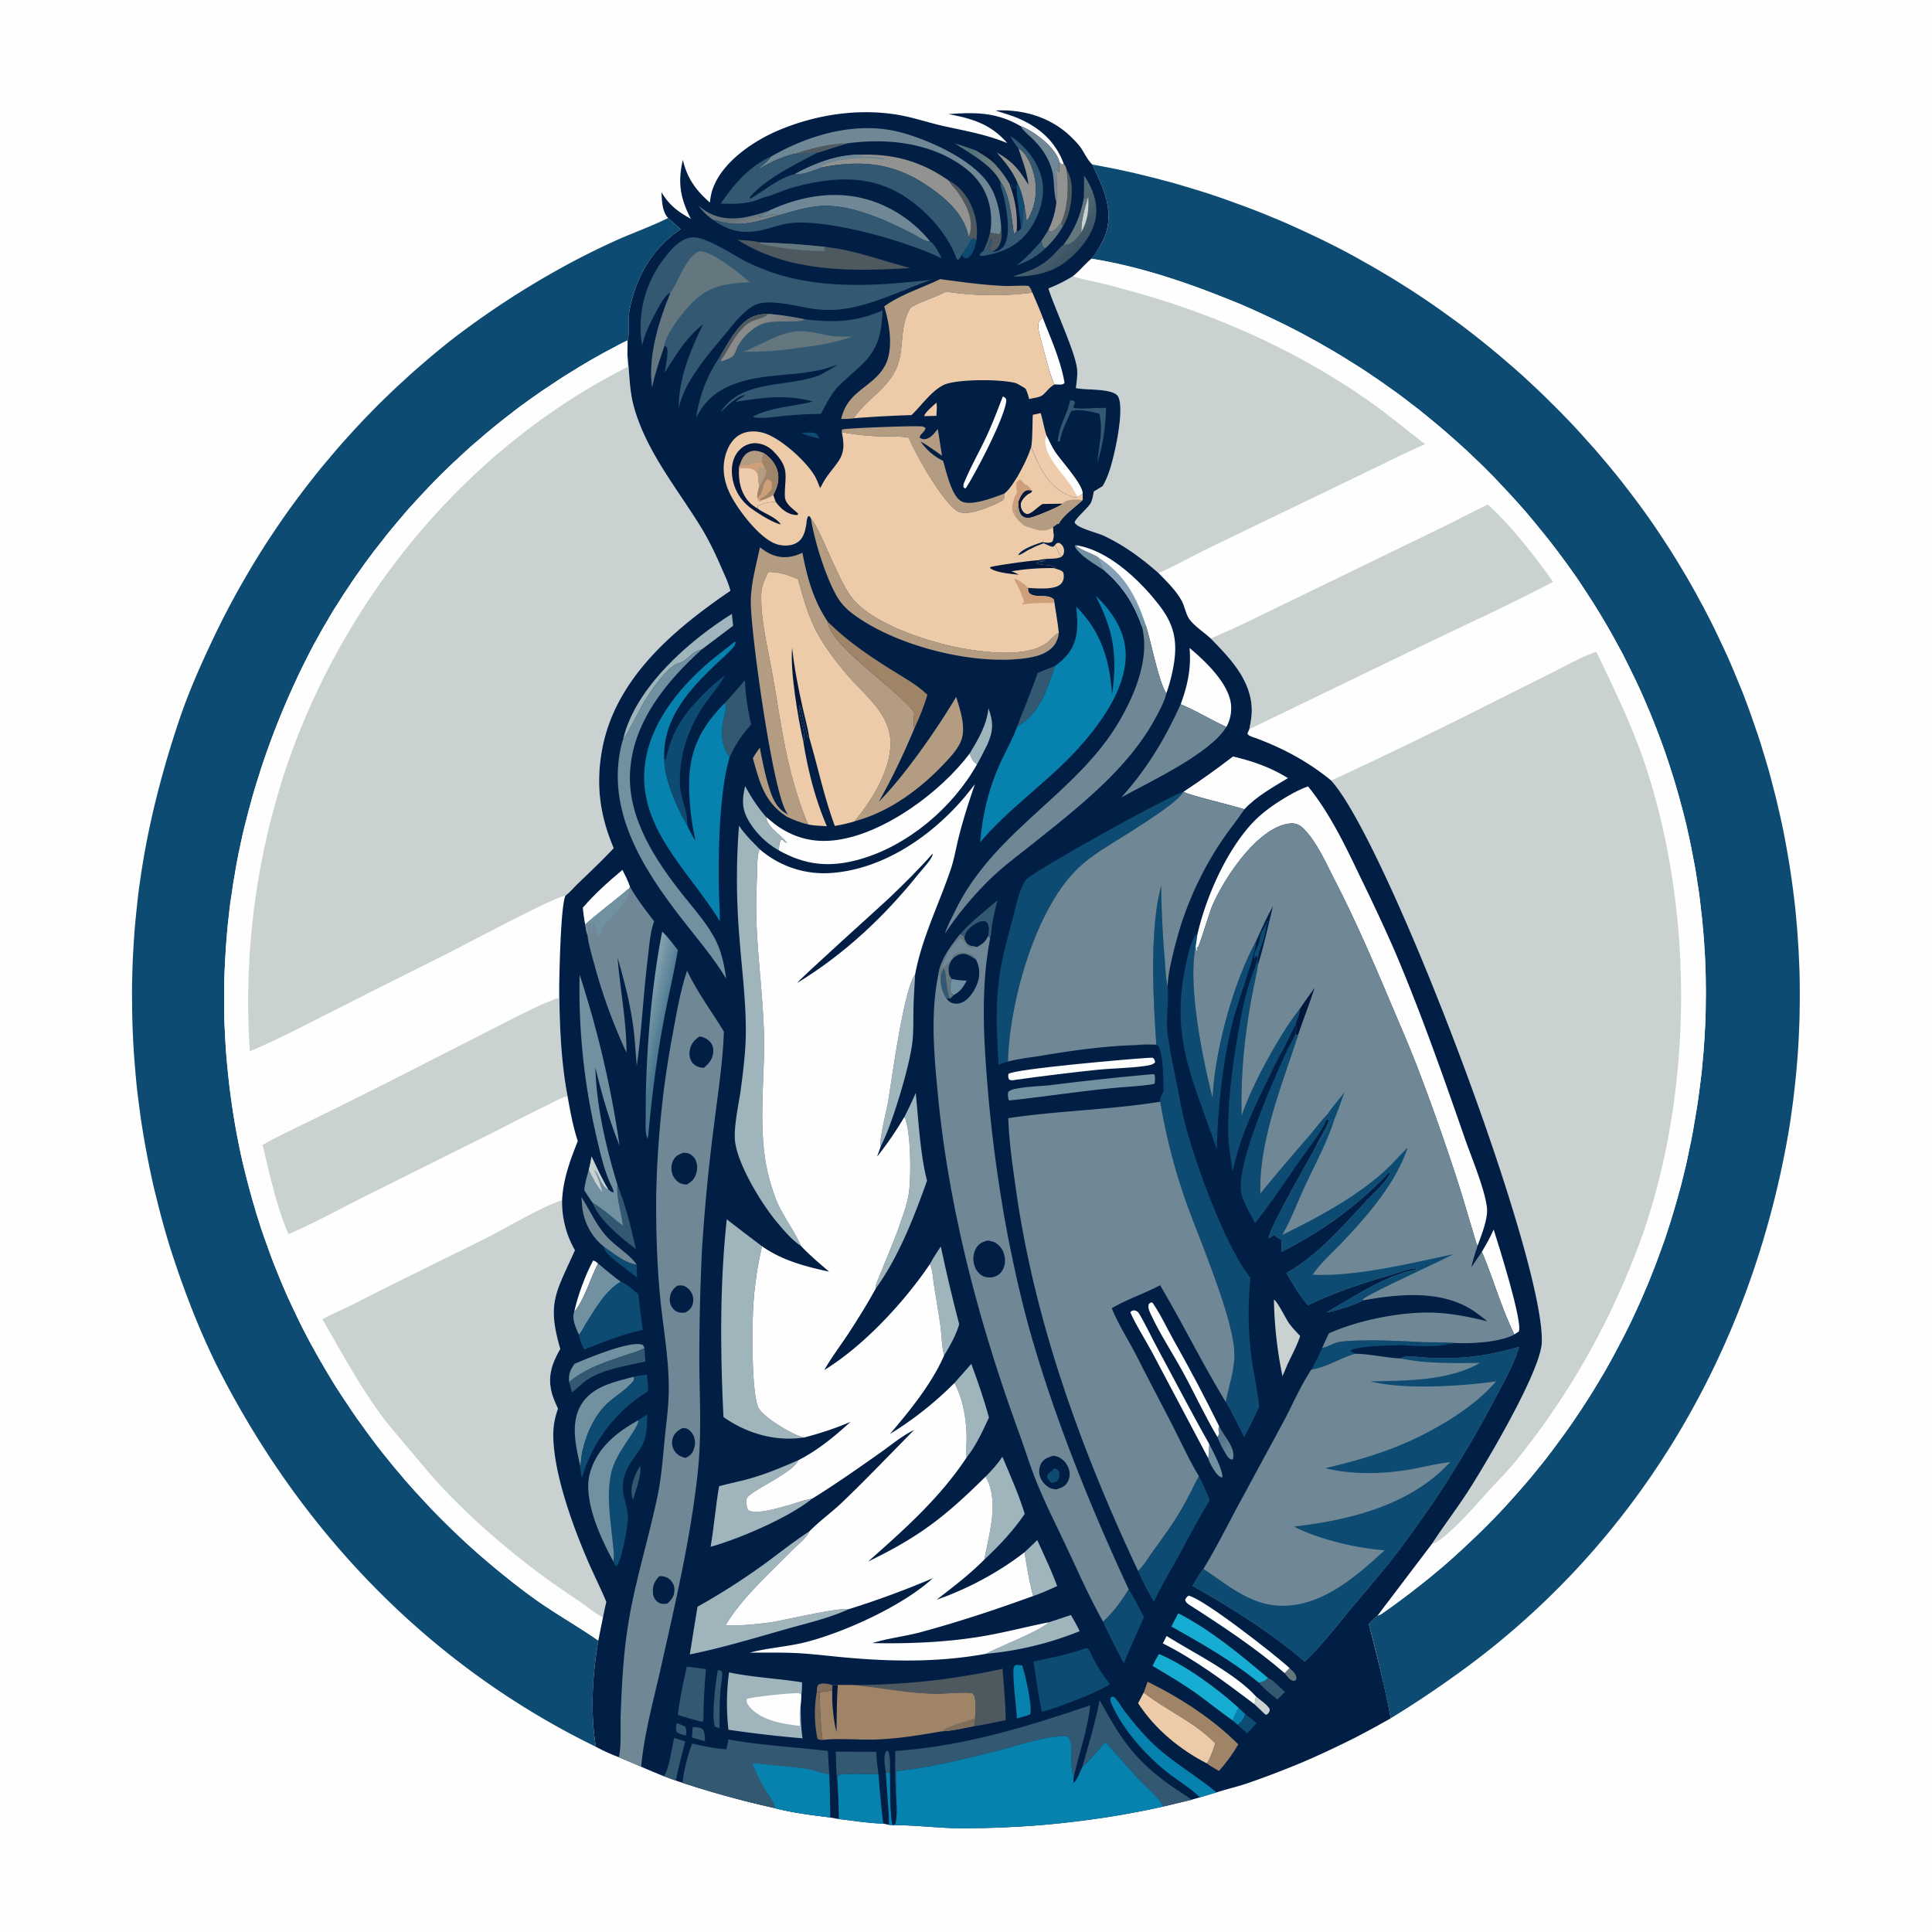 <svg xmlns="http://www.w3.org/2000/svg" width="50" height="50"><defs><linearGradient id="a" x1="645.118" x2="654.085" y1="762.671" y2="770.083" gradientTransform="rotate(.505)scale(.049)" gradientUnits="userSpaceOnUse"><stop offset="0" style="stop-color:#58778c;stop-opacity:1"/><stop offset="1" style="stop-color:#6b8c9c;stop-opacity:1"/></linearGradient><linearGradient id="b" x1="388.634" x2="390.378" y1="112.846" y2="118.192" gradientTransform="rotate(.505)scale(.049)" gradientUnits="userSpaceOnUse"><stop offset="0" style="stop-color:#67737c;stop-opacity:1"/><stop offset="1" style="stop-color:#84898a;stop-opacity:1"/></linearGradient><linearGradient id="c" x1="511.211" x2="539.291" y1="98.558" y2="100.409" gradientTransform="rotate(.505)scale(.049)" gradientUnits="userSpaceOnUse"><stop offset="0" style="stop-color:#507179;stop-opacity:1"/><stop offset="1" style="stop-color:#93908f;stop-opacity:1"/></linearGradient><linearGradient id="d" x1="570.493" x2="554.728" y1="131.524" y2="115.714" gradientTransform="rotate(.505)scale(.049)" gradientUnits="userSpaceOnUse"><stop offset="0" style="stop-color:#364f60;stop-opacity:1"/><stop offset="1" style="stop-color:#526974;stop-opacity:1"/></linearGradient><linearGradient id="e" x1="353.939" x2="340.086" y1="547.267" y2="544.125" gradientTransform="rotate(.505)scale(.049)" gradientUnits="userSpaceOnUse"><stop offset="0" style="stop-color:#4a768d;stop-opacity:1"/><stop offset="1" style="stop-color:#8da9b4;stop-opacity:1"/></linearGradient><linearGradient id="f" x1="592.427" x2="599.517" y1="319.242" y2="308.878" gradientTransform="rotate(.505)scale(.049)" gradientUnits="userSpaceOnUse"><stop offset="0" style="stop-color:#5a8d99;stop-opacity:1"/><stop offset="1" style="stop-color:#859fb7;stop-opacity:1"/></linearGradient><linearGradient id="g" x1="407.981" x2="394.641" y1="183.489" y2="173.343" gradientTransform="rotate(.505)scale(.049)" gradientUnits="userSpaceOnUse"><stop offset="0" style="stop-color:#6f797c;stop-opacity:1"/><stop offset="1" style="stop-color:#8a8a8a;stop-opacity:1"/></linearGradient></defs><path d="M0 0h50v50H0z" style="fill:#fefefe;fill-opacity:1;stroke:none"/><path d="M17.29 5.64c.108.098.214.196.327.29-.734.496-1.156 1.23-1.324 2.093-.047.243.016.567-.05.786a6 6 0 0 0-.321.164c-.106.054-.211.113-.317.168q-.153.088-.312.175c-.102.063-.203.121-.309.184l-.304.188a8 8 0 0 0-.301.195q-.151.1-.3.199c-.099.066-.196.137-.294.203l-.293.211q-.143.107-.285.219-.14.106-.281.219t-.278.226q-.139.117-.273.235a8 8 0 0 0-.27.234q-.136.123-.265.246c-.09.078-.176.164-.262.246a15 15 0 0 0-.254.25q-.128.129-.25.258l-.246.262-.242.265q-.117.134-.234.274c-.079.09-.153.183-.23.273-.075.094-.153.188-.224.281l-.222.282q-.104.144-.215.289-.103.146-.207.293-.105.145-.203.297c-.067.097-.133.199-.196.296-.066.102-.128.204-.195.305a8 8 0 0 0-.183.309c-.063.101-.122.207-.18.308l-.176.317a20.6 20.6 0 0 0-1.36 3.195l-.14.445q-.07.225-.129.45c-.043.152-.082.3-.12.453q-.059.223-.11.453-.05.228-.098.457c-.027.152-.059.305-.082.46-.027.153-.055.305-.074.462-.024.152-.047.308-.067.46-.015.157-.035.31-.05.465a19 19 0 0 0-.067.934 18 18 0 0 0-.02.465q-.004.234-.003.469-.001.229.004.465.006.234.02.468c.007.157.015.309.027.465q.018.235.043.465a19 19 0 0 0 .37 2.305q.052.229.11.453.058.229.121.453c.04.148.086.3.129.45l.14.444c.051.149.102.293.157.442.05.144.105.293.16.437l.176.434c.058.14.12.285.183.426.067.144.13.285.2.425q.098.213.203.418c.09.172.176.34.27.504.09.168.187.332.28.496q.146.248.297.489.154.241.313.476c.105.16.21.317.324.469q.166.233.336.461.17.227.352.45.175.22.363.437c.121.148.25.289.375.43q.194.21.387.417.197.207.402.407a20 20 0 0 0 .832.777q.218.188.434.371.222.182.445.36.223.174.453.343c.57.426 1.195.766 1.777 1.172-.152.906-.21 1.84-.062 2.75-4.367-2.129-7.719-5.656-9.871-9.988a20 20 0 0 1-.672-1.567Q4.757 33.33 4.64 33a43 43 0 0 1-.22-.656 21 21 0 0 1-.37-1.336q-.088-.336-.156-.676a21 21 0 0 1-.133-.68c-.043-.226-.078-.457-.114-.683q-.047-.343-.09-.688c-.027-.23-.046-.46-.066-.691a21 21 0 0 1-.07-1.383q-.005-.345-.004-.691.007-.351.02-.696.018-.345.042-.691.028-.345.067-.692.033-.34.086-.687c.199-1.395.558-2.785 1.008-4.121.234-.695.53-1.367.843-2.031q.134-.281.274-.563c.097-.187.191-.37.293-.555.097-.183.203-.367.308-.546q.155-.271.32-.536.165-.269.34-.53a20 20 0 0 1 .72-1.024q.187-.251.382-.496.194-.248.399-.485.199-.241.41-.476t.422-.461c.144-.153.293-.301.437-.45q.224-.22.453-.437.228-.21.461-.422.236-.205.477-.41.239-.2.484-.395a22.4 22.4 0 0 1 2.61-1.738 20 20 0 0 1 1.765-.894c.406-.176.828-.328 1.223-.524ZM28.27 4.258c.18.031.355.066.535.101.175.036.355.075.53.114l.528.129.528.14q.26.076.52.156.262.077.519.165.259.086.511.18.256.092.512.19.252.096.504.204.25.1.5.215.246.11.492.226.247.116.489.238.245.122.484.25.238.13.476.266c.157.086.313.18.47.273q.231.137.464.286c.152.093.305.195.453.293.153.101.3.203.45.308q.223.159.44.317.224.163.434.328.217.17.426.34c.14.117.281.23.418.351q.206.175.41.356c.133.12.266.246.399.37q.198.187.39.38c.13.125.254.254.383.386q.188.195.371.395.181.204.364.406.175.205.351.414.174.21.344.422c.11.145.222.285.332.434q.164.216.32.437.152.211.297.43.147.22.29.441.141.223.276.446c.09.152.18.3.266.453q.13.227.254.46c.086.153.164.31.246.465q.118.235.23.47l.223.476q.106.239.207.484l.2.485a25 25 0 0 1 .355.988q.087.25.16.5c.055.168.102.336.152.504.047.168.09.34.133.508.047.167.086.34.125.511q.06.253.114.512.051.258.097.516a21 21 0 0 1 .16 1.039q.034.26.063.52l.047.523.035.527.023.523q.007.262.008.524.001.263-.004.527c0 .176-.008.348-.015.524q-.011.264-.028.523a22 22 0 0 1-.097 1.047q-.03.262-.067.523-.035.258-.078.516c-.98 5.703-3.945 10.762-8.703 14.121q-.779.557-1.594 1.055a37 37 0 0 0-.566-2.434q.104-.122.226-.226c.067-.012.11-.047.16-.082q.205-.142.403-.29.199-.145.39-.296c.13-.098.258-.203.387-.305q.19-.159.38-.316c.12-.11.245-.215.366-.329q.182-.164.36-.336.18-.168.355-.343c.113-.114.23-.235.344-.352.11-.12.223-.238.332-.363.11-.121.219-.246.324-.367q.165-.19.317-.38.157-.192.308-.386a35 35 0 0 0 .582-.797q.137-.2.274-.406.136-.207.265-.414.13-.21.254-.422c.086-.14.164-.285.246-.43q.118-.216.23-.433.118-.219.223-.438.112-.223.211-.445c.07-.152.137-.3.2-.453q.099-.224.187-.453.094-.231.176-.461c.058-.157.113-.309.168-.465l.152-.469q.07-.233.14-.473l.13-.472.117-.48q.053-.24.101-.481.054-.242.094-.485l.082-.484c.024-.156.047-.308.067-.465l.058-.46q.024-.234.043-.465c.016-.153.024-.31.035-.465l.024-.465q.007-.234.008-.469a9 9 0 0 0 0-.465 9 9 0 0 0-.012-.465 9 9 0 0 0-.024-.468 10 10 0 0 0-.035-.465 9 9 0 0 0-.047-.461q-.024-.232-.054-.465l-.07-.46q-.035-.229-.083-.462-.041-.228-.09-.457-.047-.223-.101-.453c-.04-.152-.074-.3-.117-.453q-.06-.224-.125-.45-.062-.222-.137-.445-.07-.224-.145-.441c-.05-.149-.105-.293-.16-.442q-.081-.216-.168-.433-.086-.219-.18-.43c-.058-.144-.124-.285-.187-.426a21 21 0 0 0-.203-.421q-.1-.21-.207-.418l-.223-.41q-.112-.205-.23-.403-.118-.205-.242-.402a13 13 0 0 0-.25-.39q-.129-.2-.258-.392c-.09-.124-.18-.253-.27-.378-.074-.098-.144-.196-.218-.293-.075-.098-.145-.192-.223-.29q-.11-.14-.227-.28-.112-.141-.23-.282a15 15 0 0 0-.48-.547q-.124-.136-.247-.265-.125-.133-.25-.266l-.257-.258q-.128-.125-.262-.25a8 8 0 0 0-.266-.25q-.135-.124-.27-.242-.137-.122-.273-.238c-.094-.082-.187-.157-.281-.235q-.141-.115-.281-.23-.142-.111-.29-.223c-.093-.074-.19-.144-.288-.219q-.146-.105-.297-.21a8 8 0 0 0-.297-.208 14 14 0 0 0-.61-.398c-.101-.066-.207-.129-.308-.191-.106-.063-.207-.125-.313-.184q-.157-.092-.316-.18l-.32-.175c-.106-.055-.215-.114-.325-.168a8 8 0 0 0-.324-.16q-.165-.081-.328-.157l-.332-.152-.332-.145q-.171-.069-.336-.136-.17-.067-.34-.133c-1.027-.395-2.07-.723-3.16-.899.14-.183.266-.363.348-.582.25-.672-.043-1.254-.324-1.855m0 0" style="stroke:none;fill-rule:nonzero;fill:#0d4b72;fill-opacity:1"/><path d="M28.246 6.695c1.09.176 2.133.504 3.16.899q.17.067.34.133.166.068.336.136l.332.145q.169.075.332.152.165.075.328.156.166.078.324.16c.11.055.22.114.325.169l.32.175q.157.087.316.18c.106.059.207.121.313.184.101.062.207.125.308.191.102.063.208.129.31.195q.146.1.3.203.151.101.297.207.15.106.297.211c.097.075.195.145.289.22q.147.11.289.222c.093.078.187.152.281.23s.187.153.281.235q.137.116.274.238.135.118.27.242.135.122.265.25.134.125.262.25l.257.258q.125.133.25.266.123.129.246.265a15 15 0 0 1 .711.828q.117.141.227.282c.078.097.148.191.223.289.074.097.144.195.218.293l.27.379q.129.191.258.39.128.193.25.39.124.2.242.403.118.199.23.402l.223.41c.07.141.14.278.207.419q.105.21.203.421c.063.141.13.282.188.426q.091.211.18.43.087.216.167.433c.055.149.11.293.16.442q.075.218.145.441.074.223.137.446.066.224.125.449c.043.152.078.3.117.453q.053.23.101.453.049.228.09.457.048.233.082.461l.07.461q.031.232.055.465c.02.152.035.308.047.46q.024.236.035.466.018.234.024.468c.008.157.012.309.012.465q.004.235 0 .465-.001.234-.008.469l-.024.465c-.011.156-.02.312-.035.465q-.019.232-.043.464l-.058.461c-.02.157-.043.309-.067.465l-.082.485c-.027.16-.058.324-.094.484q-.047.24-.101.48l-.117.48q-.064.237-.13.473-.07.24-.14.473l-.152.469c-.055.156-.11.308-.168.465q-.083.23-.176.46a9 9 0 0 1-.187.454c-.063.152-.13.3-.2.453q-.099.223-.21.445-.106.219-.223.438-.114.216-.23.433c-.083.145-.16.29-.247.43q-.124.21-.254.422-.13.207-.265.414-.137.206-.274.406-.142.205-.289.403-.147.2-.293.394-.151.194-.308.387c-.102.125-.208.254-.317.379-.105.12-.215.246-.324.367-.11.125-.223.242-.332.363-.113.117-.23.238-.344.352q-.175.174-.355.343a15 15 0 0 1-.36.336c-.12.114-.246.22-.367.329-.125.105-.254.21-.379.316-.129.102-.258.207-.387.305q-.191.15-.39.297t-.403.289c-.05.035-.093.07-.16.082l1.414-1.864c.305-.472.649-.914.95-1.386.441-.688 1.859-3.075 1.886-3.817.078-2.215-4.011-12.972-5.453-14.543a6.7 6.7 0 0 0-1.941-1.094c-.067-.023-.196-.054-.227-.12l.051-.114c.031-.16.063-.316.063-.48 0-.774-.555-1.352-1.063-1.868-.176-.164-.398-.3-.547-.492-.094-.129-.12-.316-.191-.457-.14-.277-.399-.523-.61-.742-.441-.387-.879-.71-1.414-.965-.18-.082-.644-.191-.742-.32q-.011-.012-.015-.024c0-.085.355-.386.417-.507.043-.086.06-.203.079-.297l.226-.137c.07-.121.121-.242.168-.375.125-.344.418-1.621.23-1.95-.124-.214-.859-.155-1.09-.214.02-.16.048-.336.032-.496-.055-.461-.578-1.559-.742-2.082.222-.086.43-.192.633-.317.175-.136.308-.312.48-.453m0 0" style="stroke:none;fill-rule:nonzero;fill:#fefefe;fill-opacity:1"/><path d="M38.508 13.059c.574.511 1.246 1.375 1.683 2-1.039.55-2.113 1.039-3.171 1.546l-4.688 2.266c.031-.16.063-.316.063-.48 0-.774-.555-1.352-1.063-1.868.668-.277 1.316-.609 1.965-.921l4.074-1.977c.379-.184.754-.39 1.137-.566M27.766 7.148l.035.012c.23.078.492.117.73.176q.761.194 1.504.422c1.938.613 3.762 1.472 5.426 2.644.488.344.945.73 1.422 1.094-.555.238-1.09.516-1.633.774l-3.95 1.906c-.44.215-.874.457-1.316.656-.441-.387-.879-.71-1.414-.965-.18-.082-.644-.191-.742-.32q-.011-.012-.015-.024c0-.085.355-.386.417-.507.043-.086.06-.203.079-.297l.226-.137c.07-.121.121-.242.168-.375.125-.344.418-1.621.23-1.95-.124-.214-.859-.155-1.09-.214.02-.16.048-.336.032-.496-.055-.461-.578-1.559-.742-2.082.222-.086.43-.192.633-.317M34.45 20.2q2.085-.963 4.136-2l1.562-.782c.375-.188.762-.41 1.164-.55.47.968.95 1.964 1.286 2.987 1.23 3.762 1.215 8.301-.07 12.047a19 19 0 0 1-.63 1.567q-.17.386-.363.765a20 20 0 0 1-.82 1.477q-.222.362-.457.71-.238.353-.488.692-.252.34-.516.668c-.246.305-.531.586-.793.875-.32.356-.898 1.02-1.3 1.262a.2.2 0 0 1-.095.027c.305-.472.649-.914.95-1.386.441-.688 1.859-3.075 1.886-3.817.078-2.215-4.011-12.972-5.453-14.543m0 0" style="stroke:none;fill-rule:nonzero;fill:#c9d1d1;fill-opacity:1"/><path d="M15.484 42.457c-.582-.406-1.207-.746-1.777-1.172q-.23-.168-.453-.344a36 36 0 0 1-.445-.359q-.218-.182-.434-.371c-.14-.125-.281-.25-.422-.383a20 20 0 0 1-.41-.394q-.205-.2-.402-.407l-.387-.418c-.125-.14-.254-.28-.375-.43q-.187-.215-.363-.437a13 13 0 0 1-.352-.449q-.17-.227-.336-.461a10 10 0 0 1-.324-.469 20 20 0 0 1-.313-.476q-.151-.242-.296-.489c-.094-.164-.192-.328-.282-.496-.093-.164-.18-.332-.27-.504a14 14 0 0 1-.202-.418c-.07-.14-.133-.28-.2-.425-.062-.14-.125-.285-.183-.426l-.176-.434c-.055-.144-.11-.293-.16-.437a20 20 0 0 1-.156-.442l-.141-.445c-.043-.148-.09-.3-.129-.45a15 15 0 0 1-.121-.452 15 15 0 0 1-.207-.91q-.046-.23-.086-.457a23 23 0 0 1-.137-.926q-.029-.232-.05-.465a17 17 0 0 1-.043-.465c-.012-.156-.02-.308-.028-.465a19 19 0 0 1-.02-.468q-.004-.236-.003-.465-.001-.235.004-.47.006-.234.02-.464a19 19 0 0 1 .066-.934c.015-.156.035-.308.05-.464q.03-.231.067-.461.032-.234.074-.461c.023-.157.055-.309.082-.461q.048-.23.098-.457.051-.23.11-.453c.038-.153.077-.301.12-.453q.059-.225.13-.45l.14-.445a20.6 20.6 0 0 1 1.36-3.195l.175-.317c.058-.101.117-.207.18-.308q.088-.158.183-.309.099-.152.195-.305c.063-.097.13-.199.196-.296q.098-.152.203-.297.104-.147.207-.293c.074-.098.144-.192.215-.29l.222-.28c.07-.094.149-.188.223-.282.078-.09.152-.183.23-.273q.118-.14.235-.274l.242-.265.246-.262q.122-.129.25-.258.124-.125.254-.25c.086-.082.172-.168.262-.246q.13-.123.265-.246.129-.117.27-.234.134-.118.273-.235.136-.113.278-.226.14-.113.281-.22.142-.111.285-.218l.293-.21c.098-.067.195-.138.293-.204q.151-.1.3-.2t.302-.194l.304-.188q.158-.091.309-.184l.312-.175c.106-.055.211-.114.317-.168a6 6 0 0 1 .32-.164l-.004.386c.055.446.043.883.164 1.32.325 1.184 1.149 2.157 1.774 3.188.187.317.344.64.488.977.086.199.188.402.238.61-1.449.987-2.96 2.253-3.312 4.07-.176.921-.074 1.73.293 2.59-.29.308-.594.597-.899.89-.113.105-.226.246-.351.34-.121.27-.153 1.918-.16 2.3.007.965.035 1.938.214 2.887.07.395.141.785.266 1.164-.2.504-.379.98-.406 1.532.004.503.094.847.332 1.292-.488 1.102-.73 1.352-.379 2.555-.219.383-.336.715-.215 1.156.04.133.098.266.156.387-.07.203-.113.387-.12.602-.032.965.48 2.375.859 3.265.16.383.351.75.511 1.137-.03.133-.062.266-.086.398Zm0 0" style="stroke:none;fill-rule:nonzero;fill:#fefefe;fill-opacity:1"/><path d="M14.457 25.824q-.001-.174.016-.344c.007.965.035 1.938.214 2.887-.18.051-.363.156-.53.238-.493.235-.977.493-1.466.739l-3.214 1.601c-.665.332-1.329.703-2.012.996-.309-.722-.488-1.55-.668-2.312.469-.262.957-.484 1.437-.723q1.16-.569 2.313-1.156l2.414-1.23c.488-.247.98-.512 1.496-.696M8.344 34.14c.3-.16.62-.292.922-.449 1.097-.558 2.207-1.097 3.308-1.644.489-.246 1.5-.848 1.973-.984.004.503.094.847.332 1.292-.488 1.102-.73 1.352-.379 2.555-.219.383-.336.715-.215 1.156.04.133.098.266.156.387-.07.203-.113.387-.12.602-.032.965.48 2.375.859 3.265.16.383.351.75.511 1.137-.03.133-.062.266-.086.398-.238-.117-.44-.304-.664-.449a20 20 0 0 1-1.812-1.34 19 19 0 0 1-1.649-1.53c-.316-.337-.605-.692-.902-1.044-.25-.3-.515-.597-.746-.914-.562-.773-1.008-1.61-1.488-2.437M16.238 9.195c.055.446.043.883.164 1.32.325 1.184 1.149 2.157 1.774 3.188.187.317.344.64.488.977.086.199.188.402.238.61-1.449.987-2.96 2.253-3.312 4.07-.176.921-.074 1.73.293 2.59-.29.308-.594.597-.899.89-.113.105-.226.246-.351.34-.254.015-2.594 1.265-2.996 1.468-1.055.528-2.11 1.055-3.16 1.59-.665.332-1.329.684-2.012.969l-.024-.453q-.01-.23-.015-.453-.005-.23-.004-.457.004-.23.008-.457c.004-.153.011-.301.02-.453q.01-.23.027-.457c.011-.149.027-.301.039-.454.015-.148.035-.3.05-.453q.03-.224.063-.449.034-.227.074-.45.035-.226.082-.448.041-.223.094-.446.047-.223.101-.445c.04-.145.075-.293.118-.437.039-.149.078-.293.125-.442q.064-.216.132-.433c1.47-4.461 4.68-8.403 8.895-10.528a1 1 0 0 1-.012-.297m0 0" style="stroke:none;fill-rule:nonzero;fill:#c9d1d1;fill-opacity:1"/><path d="M25.762 2.86c.683-.036 1.375.156 1.89.62.114.106.23.22.32.344.094.137.176.324.298.434.28.601.574 1.183.324 1.855a2.3 2.3 0 0 1-.348.582c-.172.14-.305.317-.48.453-.203.125-.41.23-.633.317.164.523.687 1.62.742 2.082.016.16-.012.336-.031.496.23.059.965 0 1.09.215.187.328-.106 1.605-.23 1.949a2 2 0 0 1-.169.375l-.226.137c-.02.094-.036.21-.079.297-.062.12-.418.422-.418.507a.1.1 0 0 0 .016.024c.098.129.563.238.742.32.535.254.973.578 1.414.965.211.219.47.465.61.742.07.14.097.328.191.457.149.192.371.328.547.492.508.516 1.063 1.094 1.063 1.868 0 .164-.032.32-.063.48l-.05.113c.03.067.16.098.226.121.703.262 1.36.614 1.941 1.094 1.442 1.57 5.531 12.328 5.453 14.543-.027.742-1.445 3.13-1.886 3.817-.301.472-.645.914-.95 1.386l-1.414 1.864q-.122.104-.226.226c.207.805.414 1.617.566 2.434q-.44.251-.887.484-.448.227-.91.438-.457.211-.925.394-.47.187-.946.352c-.277.097-.558.16-.84.25l-.433.129c-.07.023-.145.039-.211.062l-.738.176c-.434.098-.875.18-1.317.254q-.661.105-1.328.176t-1.336.101c-.45.024-.894.031-1.344.028-.554-.004-1.117-.086-1.672-.075l-.097-.011-.149-.032c-.382-.008-.773-.078-1.152-.117l-.223-.043c-.48-.062-.968-.117-1.437-.242a25 25 0 0 1-2.379-.652l-.176-.059-.32-.117q-.292-.118-.578-.242l-.578-.246a5 5 0 0 1-.594-.27c-.149-.91-.09-1.844.062-2.75l.121-.602q.038-.198.086-.398c-.16-.387-.351-.754-.511-1.137-.38-.89-.89-2.3-.86-3.265.008-.215.051-.399.121-.602a2.6 2.6 0 0 1-.156-.387c-.12-.441-.004-.773.215-1.156-.352-1.203-.11-1.453.379-2.555a2.5 2.5 0 0 1-.332-1.292c.027-.551.207-1.028.406-1.532-.125-.379-.195-.77-.265-1.164-.18-.949-.208-1.922-.215-2.887.007-.382.039-2.03.16-2.3.125-.094.238-.235.351-.34.305-.293.61-.582.899-.89-.367-.86-.469-1.669-.293-2.59.351-1.817 1.863-3.083 3.312-4.07-.05-.208-.152-.411-.238-.61-.144-.336-.3-.66-.488-.977-.625-1.031-1.45-2.004-1.774-3.187-.12-.438-.109-.875-.164-1.32l.004-.387c.067-.22.004-.543.051-.786.168-.863.59-1.597 1.324-2.093-.113-.094-.219-.192-.328-.29-.16-.18-.156-.44-.172-.667.207.343.422.5.762.691-.274-.535-.344-.934-.207-1.527.113.48.332.781.7 1.105.015-.148.042-.285.1-.422.274-.672 1.071-1.199 1.72-1.465.972-.402 2.081-.562 3.12-.37.368.07.723.19 1.086.273.563.125 1.133.222 1.668.445-.421-.488-.898-.633-1.523-.75.707-.05 1.242-.05 1.867.309.348.133.844.508.988.863.012.035.012.043.02.074l.062.063.051-.02c-.207-.554-.586-.91-1.125-1.156-.21-.094-.426-.152-.644-.227m0 0" style="stroke:none;fill-rule:nonzero;fill:#011e45;fill-opacity:1"/><path d="m26.73 10.734-.035-.074.024-.043a.4.4 0 0 1 .086-.027c.05-.004.11.008.144.043l-.015.058Zm0 0" style="stroke:none;fill-rule:nonzero;fill:#02173b;fill-opacity:1"/><path d="M20.738 11.207c.102-.004.25-.031.344 0 .086.027.09.074.121.145-.16-.04-.312-.075-.465-.145m0 0" style="stroke:none;fill-rule:nonzero;fill:#0d4b72;fill-opacity:1"/><path d="M25.266 3.898q.069.007.144.02c.102.016.215.055.277.144.04.06.04.094.04.16-.137-.128-.301-.226-.461-.324m0 0" style="stroke:none;fill-rule:nonzero;fill:#02173b;fill-opacity:1"/><path d="M27.3 14.11c.04-.055.04-.051.11-.063.063.039.102.074.121.148.012.051.012.11-.011.157-.012.023-.036.043-.051.062-.07-.09-.102-.207-.168-.305M24.234 10.422c.024.105.004.23 0 .34l-.316.008c.023-.106.234-.27.316-.348m0 0" style="stroke:none;fill-rule:nonzero;fill:#edcbab;fill-opacity:1"/><path d="M17.512 44.594c.078.027.156.05.226.097.035.086.024.133.012.227-.082-.023-.16-.04-.234-.09-.04-.078-.016-.152-.004-.234m0 0" style="stroke:none;fill-rule:nonzero;fill:#325872;fill-opacity:1"/><path d="m33.246 43.3.125-.132c.066.062.176.152.18.25a.2.2 0 0 1-.012.066c-.05.02-.07.024-.121-.004-.063-.035-.125-.12-.172-.18m0 0" style="stroke:none;fill-rule:nonzero;fill:#64767e;fill-opacity:1"/><path d="M22.926 45.879c-.016-.156-.086-.441.015-.563h.043c.07.157.047.403.047.567Zm0 0" style="stroke:none;fill-rule:nonzero;fill:#325872;fill-opacity:1"/><path d="M21.14 43.773c0-.066-.003-.125.044-.175.113-.059.238-.02.359.011l-.004.137-.328.05Zm0 0" style="stroke:none;fill-rule:nonzero;fill:#806e5a;fill-opacity:1"/><path d="M16.566 37.934c.047.234-.117.644-.18.875-.007-.016-.011-.02-.019-.047-.078-.282.055-.59.2-.828m0 0" style="stroke:none;fill-rule:nonzero;fill:#325872;fill-opacity:1"/><path d="M36.824 34.734c.285.008.57 0 .856.024-.149.027-.32.031-.465.074.09-.012.183-.031.273-.031-.285.058-.902.039-1.203.011.137-.078.371.004.54-.078m0 0" style="stroke:none;fill-rule:nonzero;fill:#0d4b72;fill-opacity:1"/><path d="m32.055 44.2.172.163a.53.53 0 0 1-.192.278l-.133-.114c.043-.117.082-.218.153-.328m0 0" style="stroke:none;fill-rule:nonzero;fill:#0782ae;fill-opacity:1"/><path d="M32.504 43.902c.11.098.281.2.355.325.004.078-.015.086-.066.144l-.043.004-.281-.266Zm0 0" style="stroke:none;fill-rule:nonzero;fill:#c9d1d1;fill-opacity:1"/><path d="M17.926 44.695c.09.008.187 0 .262.059.058.09.05.207.058.309l-.34-.094Zm0 0" style="stroke:none;fill-rule:nonzero;fill:#325872;fill-opacity:1"/><path d="m25.148 6.188.063-.024q.03.036.055.07c-.024.145-.075.332-.196.426-.03.027-.05.02-.09.024-.054-.028-.058-.036-.085-.09.09-.133.171-.27.253-.407m0 0" style="stroke:none;fill-rule:nonzero;fill:#0d4b72;fill-opacity:1"/><path d="M26.313 6.867c.238-.187.437-.398.632-.629l.047.157c.024.011.043.02.067.027-.211.21-.465.348-.747.445m0 0" style="stroke:none;fill-rule:nonzero;fill:#325872;fill-opacity:1"/><path d="m22.926 45.879.105.004c.008.277-.008 1.148.074 1.355l-.097-.011c-.008-.45-.059-.903-.082-1.348m0 0" style="stroke:none;fill-rule:nonzero;fill:#0782ae;fill-opacity:1"/><path d="M32.227 44.363c.105.07.199.149.296.23-.082.09-.16.18-.242.266-.082-.07-.176-.136-.246-.218a.53.53 0 0 0 .192-.278m0 0" style="stroke:none;fill-rule:nonzero;fill:#0d4b72;fill-opacity:1"/><path d="M31.297 37.375c.101.203.324.613.34.832l-.012.031c-.07-.011-.117-.074-.16-.125-.059-.078-.176-.273-.195-.37.015-.122.011-.247.027-.368M28.61 14.79c-.243-.177-.551-.33-.739-.563-.031-.04-.055-.067-.05-.118l.034.004c.047.098.47.227.586.325.051.12.102.234.168.351m0 0" style="stroke:none;fill-rule:nonzero;fill:#7291a0;fill-opacity:1"/><path d="M25.91 5.871c.02.184.031.383-.09.54-.039.05-.093.077-.148.109l-.043-.008c-.067-.074.074-.235.031-.336h-.02c-.042.105-.078.234-.152.32l-.035-.008c.078-.156.129-.304.172-.472.082.015.156.046.238.043.047-.063.04-.11.047-.188M27.605 4.398c.176.262.149.68.086.98a1.5 1.5 0 0 1-.183.481l-.043-.093c.176-.391.2-.953.14-1.368m0 0" style="stroke:none;fill-rule:nonzero;fill:#4d595f;fill-opacity:1"/><path d="M27.129 5.957c.039.035.039.035.09.04.105-.052.172-.15.246-.231l.043.093c-.125.211-.266.391-.45.563a1 1 0 0 1-.066-.027l-.047-.157c.067-.09.125-.187.184-.281m0 0" style="stroke:none;fill-rule:nonzero;fill:#64767e;fill-opacity:1"/><path d="m31.508 37.191.047-.093c-.02-.07-.035-.118-.004-.188l.012.016c.117.254.402.515.351.816l-.031.035c-.082-.023-.13-.097-.168-.168a2.5 2.5 0 0 1-.207-.418m0 0" style="stroke:none;fill-rule:nonzero;fill:url(#a)"/><path d="m21.14 43.773.07.024c.013.41.024.824.08 1.234a.3.3 0 0 1-.134-.031 3.2 3.2 0 0 1-.015-1.227m0 0" style="stroke:none;fill-rule:nonzero;fill:#806e5a;fill-opacity:1"/><path d="M14.86 33.953c.093-.426.285-.945.488-1.328.058.004.086.04.129.074-.192.367-.356.953-.618 1.254m0 0" style="stroke:none;fill-rule:nonzero;fill:#fefefe;fill-opacity:1"/><path d="M15.625 32.262c.238.16.559.433.852.465l.011.34c-.175-.145-.363-.274-.539-.419-.105-.086-.312-.25-.324-.386m0 0" style="stroke:none;fill-rule:nonzero;fill:#0d4b72;fill-opacity:1"/><path d="M32.813 43.422c.164.066.3.258.445.363l-.2.2c-.163-.133-.343-.274-.48-.438.106-.02.164-.04.234-.125M18.578 43.219l.086.023c.008.012.02.02.023.035.02.075-.035.383-.042.48-.028.321-.024.65-.024.973l-.121-.05c-.094-.258.023-1.168.078-1.461m0 0" style="stroke:none;fill-rule:nonzero;fill:#325872;fill-opacity:1"/><path d="M24.559 4.676c.332.172.539.488.652.84.066.214.09.433.062.66l-.003.035-.004.023q-.025-.034-.055-.07l-.063.024c-.054-.02-.05-.02-.082-.063A.4.4 0 0 0 25.113 6c.078-.363-.14-.777-.351-1.062-.059-.075-.133-.141-.18-.223zm0 0" style="stroke:none;fill-rule:nonzero;fill:#4d595f;fill-opacity:1"/><path d="M24.844 24.18c.289-.332.64-.598.972-.883-.054.2-.101.398-.136.605-.02.118-.02.274-.055.383l-.05-.066c.007-.102.038-.25-.032-.336l-.016-.016-.015-.012q-.01-.003-.02-.007-.012-.002-.02-.004c-.132-.02-.32.117-.402.207-.078.078-.097.156-.105.262l-.031-.09Zm0 0" style="stroke:none;fill-rule:nonzero;fill:#325872;fill-opacity:1"/><path d="M18.45 5.688a1.6 1.6 0 0 1-.372-.36c.094.07.188.14.29.192.5.246 1.015.105 1.515-.06q-.017.015-.028.028c-.058.055-.16.078-.234.106.04.027.129.015.18.008.09-.016.226-.086.312-.051l.012.027c-.512.156-.996.309-1.527.145a1 1 0 0 0-.149-.035m0 0" style="stroke:none;fill-rule:nonzero;fill:url(#b)"/><path d="M24.965 24.313c.008-.106.027-.184.105-.262.082-.09.27-.227.403-.207q.006.002.02.004c.007.004.01.004.019.007l.015.012.016.016c.07.086.039.234.031.336-.066.152-.144.207-.285.289l-.082-.016c-.035-.008-.078-.012-.11-.023-.074-.032-.1-.09-.132-.157m0 0" style="stroke:none;fill-rule:nonzero;fill:#011e45;fill-opacity:1"/><path d="M27.7 10.355a1 1 0 0 1 .097.02l.023.047-.043.105.02.032c.262.039.558-.016.828 0-.012.492-.078.949-.227 1.418.028-.317.094-.602.094-.926 0-.114-.02-.227-.035-.34-.2-.055-.531-.137-.73-.07-.11.222-.247.504-.29.746-.007.035.004.015-.035.047l-.03-.024q.012-.058.019-.117c.054-.324.234-.598.3-.914q.004-.012.008-.024m0 0" style="stroke:none;fill-rule:nonzero;fill:#325872;fill-opacity:1"/><path d="M26.41 3.262c.348.133.844.508.988.863.012.035.012.043.02.074a3 3 0 0 0-.012.266l-.02-.008-.046-.094c-.004 0 .02.715 0 .864-.082-.243-.043-.547-.11-.805-.09-.344-.28-.61-.535-.856-.086-.082-.199-.168-.261-.27zm0 0" style="stroke:none;fill-rule:nonzero;fill:#708896;fill-opacity:1"/><path d="m17.45 44.977.284.09c-.082.335-.18.675-.242 1.015l-.32-.117c.137-.113.223-.793.277-.988m0 0" style="stroke:none;fill-rule:nonzero;fill:#325872;fill-opacity:1"/><path d="M25.582 18.328c.129.36.129.594-.035.95-.082.167-.168.34-.262.503-.11-.062-.144-.164-.195-.273.23-.38.441-.73.492-1.18m0 0" style="stroke:none;fill-rule:nonzero;fill:#a0b4bc;fill-opacity:1"/><path d="M25.953 10.262c.055.023.059.023.09.078.004.39-.809 1.933-1.047 2.293-.039.008-.016.008-.062-.024a.3.3 0 0 1 .039-.168c.152-.363.351-.714.523-1.074s.313-.734.457-1.105m0 0" style="stroke:none;fill-rule:nonzero;fill:#fefefe;fill-opacity:1"/><path d="m15.047 30.988.02.024c.218.343.359.683.636.992.215.238.61.476.774.723-.293-.032-.614-.305-.852-.465a1.53 1.53 0 0 1-.562-1.082c-.004-.063-.012-.13-.016-.192m0 0" style="stroke:none;fill-rule:nonzero;fill:#708896;fill-opacity:1"/><path d="M26.297 43.086c.055 0 .101.008.156.016.078.214.274 1.074.207 1.265l-.078.031-.266.075c-.015-.364-.109-.957-.086-1.282.004-.066.016-.066.067-.105m0 0" style="stroke:none;fill-rule:nonzero;fill:#0782ae;fill-opacity:1"/><path d="m27.418 4.2.062.062.051-.02c.047.051.055.094.074.156.06.415.036.977-.14 1.368-.074.082-.14.18-.246.23-.051-.004-.051-.004-.09-.039.117-.246.18-.46.21-.73.02-.149-.003-.864 0-.864l.048.094.02.008q0-.133.011-.266m0 0" style="stroke:none;fill-rule:nonzero;fill:#929291;fill-opacity:1"/><path d="M15.98 30.664c.22.563.348 1.078.477 1.664-.371-.281-.96-.758-1.121-1.2.273.157.531.403.785.59-.035-.335-.176-.722-.14-1.054m0 0" style="stroke:none;fill-rule:nonzero;fill:#325872;fill-opacity:1"/><path d="M26.89 8.602c-.011-.07-.027-.145-.015-.215.008-.078.05-.117.113-.16l.082.214c.176.426.414 1.02.48 1.47-.038.042-.077.042-.132.042-.043 0-.082-.004-.125-.004-.082-.082-.348-1.148-.402-1.347m0 0" style="stroke:none;fill-rule:nonzero;fill:#fefefe;fill-opacity:1"/><path d="M27.309 17.234c-.235.649-.364 1.192-.989 1.578.172-.468.375-.917.532-1.394.148-.066.308-.125.457-.184m0 0" style="stroke:none;fill-rule:nonzero;fill:#325872;fill-opacity:1"/><path d="M14.867 35.297c.34-.149 1.426-.598 1.742-.5.051.016.051.05.07.094-.148.078-.324.125-.484.18-.52.175-1.043.34-1.468.699-.012-.22.02-.293.14-.473m0 0" style="stroke:none;fill-rule:nonzero;fill:#7291a0;fill-opacity:1"/><path d="m16.68 34.89.023.348c-.492.106-1.094.196-1.52.48-.136.094-.25.22-.382.317-.024-.082-.04-.183-.074-.265.425-.36.949-.524 1.468-.7.16-.054.336-.101.485-.18m0 0" style="stroke:none;fill-rule:nonzero;fill:#325872;fill-opacity:1"/><path d="M26.355 3.836c.223.137.348.445.407.695.101.418.035.828-.188 1.196-.02-.118-.031-.247-.058-.364a2.4 2.4 0 0 0-.184-.629c-.121-.3-.324-.543-.535-.785.394.211.594.457.82.836-.039-.34-.156-.629-.262-.95m0 0" style="stroke:none;fill-rule:nonzero;fill:#929291;fill-opacity:1"/><path d="M19.285 20.344q.113.214.25.418.135.2.293.383c.012.277.531.566.535.68a.7.7 0 0 1-.117-.09l-.039.007c-.043.082-.043.176-.05.266a2.14 2.14 0 0 1-.759-.727c-.203-.328-.199-.574-.113-.937m0 0" style="stroke:none;fill-rule:nonzero;fill:#a0b4bc;fill-opacity:1"/><path d="M32.969 33.633c.093.05.304.488.386.605.086.121.192.23.293.336-.078.246-.21.485-.32.719l-.137.324a10.6 10.6 0 0 1-.222-1.984m0 0" style="stroke:none;fill-rule:nonzero;fill:#c9d1d1;fill-opacity:1"/><path d="m30.094 42.531.097-.191c.704.441 1.754.95 2.313 1.562l-.035.207c-.746-.566-1.532-1.156-2.375-1.578m0 0" style="stroke:none;fill-rule:nonzero;fill:#fefefe;fill-opacity:1"/><path d="M34.219 34.883c.172-.028.293-.133.46-.156.536-.075 1.579-.024 2.145.007-.168.082-.402 0-.539.078-.418.02-.945 0-1.344.13.04.046.079.066.13.093-.387.11-.743.352-1.133.41q.152-.272.28-.562m0 0" style="stroke:none;fill-rule:nonzero;fill:#0d4b72;fill-opacity:1"/><path d="M24.71 3.71c.188.056.372.122.556.188.16.098.324.196.46.325.153.168.286.332.395.53l.043.009a.26.26 0 0 1 .035.129l.028.011.093-.105.012-.063c.094.207.148.407.184.63-.078.19.004.374-.094.558l-.078.066-.032-.011c-.019.027-.042.05-.066.078-.043-.051-.062-.98-.355-1.352-.227-.441-.782-.726-1.18-.992m0 0" style="stroke:none;fill-rule:nonzero;fill:url(#c)"/><path d="m26.121 4.754.043.008a.26.26 0 0 1 .035.129l.028.011.093-.105.012-.063c.094.207.148.407.184.63-.078.19.004.374-.094.558l-.078.066-.032-.011a2.85 2.85 0 0 0-.19-1.223m0 0" style="stroke:none;fill-rule:nonzero;fill:#02173b;fill-opacity:1"/><path d="M26.332 4.734c.094.207.148.407.184.63-.078.19.004.374-.094.558-.004-.258-.152-.977-.102-1.125Zm0 0" style="stroke:none;fill-rule:nonzero;fill:#0d4b72;fill-opacity:1"/><path d="M21.629 45.332q.526.005 1.05.004c0 .191.032.387.055.578-.254.008-.828-.027-1.035.023a.7.7 0 0 0-.023.184c-.047-.246-.031-.539-.047-.789m0 0" style="stroke:none;fill-rule:nonzero;fill:#325872;fill-opacity:1"/><path d="M15.082 23.492c.309-.36.668-.68 1.027-.98.07.14.145.285.196.437l-.024.043c-.37.317-.77.61-1.136.934-.032-.14-.043-.29-.063-.434m0 0" style="stroke:none;fill-rule:nonzero;fill:#fefefe;fill-opacity:1"/><path d="M26.844 39.855c.176.395.367.786.515 1.192-.203.094-.41.187-.62.258a10 10 0 0 1-.223-1.133c.109-.106.222-.207.328-.317m0 0" style="stroke:none;fill-rule:nonzero;fill:#a0b4bc;fill-opacity:1"/><path d="M33.246 43.3c-.75-.648-1.605-1.214-2.441-1.75-.059-.038-.117-.073-.133-.144.027-.062.035-.074.09-.11.375.071 2.258 1.544 2.61 1.872ZM31.508 37.191c-.324-.543-.59-1.125-.89-1.675-.274-.504-.61-1.008-.845-1.524-.039-.086-.066-.152-.043-.242.043-.035.036-.047.094-.04.207.294.36.634.535.946q.628 1.11 1.192 2.254c-.031.07-.016.117.004.188Zm0 0" style="stroke:none;fill-rule:nonzero;fill:#fefefe;fill-opacity:1"/><path d="M18.941 15.887c.012.101.02.207.032.308l-.809.61c-.215.047-.309.191-.477.308-.078.051-.175.055-.25.11-.28.203-.542.593-.73.879-.102.156-.512.992-.586 1.043q.004-.012.008-.024c.312-1.324 1.7-2.539 2.812-3.234m0 0" style="stroke:none;fill-rule:nonzero;fill:#a0b4bc;fill-opacity:1"/><path d="m31.27 37.742-1.465-2.765c-.137-.258-.461-.778-.551-1.016.027-.043.055-.04.105-.05.055.019.09.03.121.085.165.274.305.582.457.863.454.84.891 1.688 1.36 2.516-.016.121-.012.246-.027.367m0 0" style="stroke:none;fill-rule:nonzero;fill:#fefefe;fill-opacity:1"/><path d="m17.773 43.133.497.062c-.04.446-.063.887-.067 1.336l-.027.024-.067-.008q-.286-.076-.566-.164c.047-.418.14-.84.23-1.25m0 0" style="stroke:none;fill-rule:nonzero;fill:#325872;fill-opacity:1"/><path d="m27.148 41.984.567-.187c.078.137.16.273.226.418a8.5 8.5 0 0 1-2.43.586c.4-.207 1.364-.574 1.637-.817m0 0" style="stroke:none;fill-rule:nonzero;fill:#a0b4bc;fill-opacity:1"/><path d="M29.684 27.379q.07-.005.148-.004c.05.043.047.047.063.117-.06.067-.16.078-.25.094-.415.059-.848.059-1.266.102-.7.074-1.395.16-2.094.257-.066.012-.101.024-.168-.004-.027-.062-.027-.074-.02-.148.184-.133 3.145-.387 3.587-.414m0 0" style="stroke:none;fill-rule:nonzero;fill:#fefefe;fill-opacity:1"/><path d="M15.477 32.7c.195.16.386.327.59.472-.391.223-.66.7-.899 1.078-.059.098-.113.21-.184.297-.074-.172-.195-.406-.125-.594.262-.3.426-.887.618-1.254m0 0" style="stroke:none;fill-rule:nonzero;fill:#7291a0;fill-opacity:1"/><path d="M26.145 3.52c.382.242.726.668.82 1.12.094.434-.055.907-.297 1.27-.27.406-.66.606-1.133.695a.6.6 0 0 1-.183.012c.007-.058.054-.09.097-.125q.002-.005.004-.004l.035.008c.075-.086.11-.215.153-.32h.02c.042.101-.099.261-.032.336l.043.008a.4.4 0 0 0 .277-.118c.246-.27.094-1.011.024-1.332-.024-.105-.082-.226-.082-.332v-.035c.293.371.312 1.3.355 1.352.024-.028.047-.051.067-.078l.03.011.079-.066c.098-.184.015-.367.094-.559.027.117.039.246.058.364.223-.368.29-.778.188-1.196-.059-.25-.184-.558-.407-.695-.085-.094-.148-.207-.21-.316M18.766 18.188c.172-.192.343-.383.511-.583q.03.582.164 1.145c-.242.27-.41.52-.558.848-.43-.63-.012-1.16-.117-1.41m0 0" style="stroke:none;fill-rule:nonzero;fill:#325872;fill-opacity:1"/><path d="M38.656 31.82c.13.41.746 2.356.653 2.637l-.118.078c-.336-.683-.543-1.437-.84-2.14.114-.188.215-.375.305-.575m0 0" style="stroke:none;fill-rule:nonzero;fill:#fefefe;fill-opacity:1"/><path d="M30.492 41.75c.848.438 1.594 1.059 2.32 1.672-.07.086-.128.105-.234.125-.687-.563-1.488-1.016-2.262-1.453Zm0 0" style="stroke:none;fill-rule:nonzero;fill:#17acd2;fill-opacity:1"/><path d="M16.406 35.629c.012.066.008.09-.039.14-.16.188-.402.34-.59.5-.37.31-.609.84-.707 1.305-.027.121-.027.25-.054.371-.11-.508-.262-1.105.02-1.586.288-.484.87-.597 1.37-.73m0 0" style="stroke:none;fill-rule:nonzero;fill:#7291a0;fill-opacity:1"/><path d="M29.828 43.113c.05-.105.102-.21.168-.308.7.3 1.496.883 2.059 1.394-.07.11-.11.211-.153.328-.32-.222-.625-.476-.945-.703-.363-.258-.746-.484-1.129-.71m0 0" style="stroke:none;fill-rule:nonzero;fill:#17acd2;fill-opacity:1"/><path d="M24.348 32.258q.214 1.014.476 2.012c-.074.27-.246.574-.39.808-.059-.226-.063-.488-.09-.723-.051-.375-.117-.75-.176-1.12-.023-.157-.031-.38-.102-.52.082-.16.184-.305.282-.457m0 0" style="stroke:none;fill-rule:nonzero;fill:#a0b4bc;fill-opacity:1"/><path d="M29.21 41.133c.15.222.263.48.395.715-.168.402-.363.797-.52 1.207-.183-.36-.382-.72-.538-1.09.258-.227.48-.54.664-.832m0 0" style="stroke:none;fill-rule:nonzero;fill:#0d4b72;fill-opacity:1"/><path d="M25.137 35.297c.168.453.332.926.457 1.39-.164.352-.336.731-.578 1.032-.016-.172 0-.356 0-.532-.008-.476-.094-.972-.313-1.398Zm0 0" style="stroke:none;fill-rule:nonzero;fill:#a0b4bc;fill-opacity:1"/><path d="m29.855 27.797.028.023a.7.7 0 0 1 0 .22c-.043.046-.809.093-.93.105-.945.085-1.883.234-2.828.335l-.027-.027c-.008-.066-.024-.133 0-.2a.4.4 0 0 1 .18-.073c.308-.067.64-.063.952-.102a74 74 0 0 1 2.625-.281m0 0" style="stroke:none;fill-rule:nonzero;fill:#7291a0;fill-opacity:1"/><path d="M16.406 35.629c.114-.024.223-.04.336-.05.02.144.031.28.031.429l-.152.094q-.076.053-.148.105c-.047.04-.098.074-.145.113l-.137.117c-.043.04-.09.083-.132.126q-.062.063-.125.128-.06.069-.118.137-.06.07-.113.14c-.039.052-.074.098-.105.15a3 3 0 0 0-.192.308q-.045.076-.086.16-.041.075-.078.164l-.07.164c-.02.059-.04.113-.059.172q-.03.089-.054.172c-.016-.098-.043-.211-.043-.313.027-.12.027-.25.054-.37.098-.466.336-.997.707-1.305.188-.16.43-.313.59-.5.047-.051.051-.075.04-.141m0 0" style="stroke:none;fill-rule:nonzero;fill:#0d4b72;fill-opacity:1"/><path d="M31.05 46.516c-.214-.22-.515-.399-.76-.586-.595-.453-1.208-1.13-1.517-1.817-.035-.07-.05-.12-.02-.191l.063-.012c.102.063.2.258.274.356.215.28.441.554.691.804.52.516 1.149.856 1.703 1.317Zm0 0" style="stroke:none;fill-rule:nonzero;fill:#0782ae;fill-opacity:1"/><path d="M28.055 4.54c.222.331.37.706.3 1.116-.085.469-.492.934-.878 1.192-.372.246-.825.312-1.262.308.387-.125.687-.222.992-.508.102-.093.203-.234.316-.312.274-.36.442-.75.524-1.191q.013-.307.008-.606m0 0" style="stroke:none;fill-rule:nonzero;fill:url(#d)"/><path d="m28.152 5.121.012-.016c.016.332-.012.606-.18.903-.004-.301.086-.598.168-.887m0 0" style="stroke:none;fill-rule:nonzero;fill:#c9d1d1;fill-opacity:1"/><path d="m28.047 5.145.105-.024c-.082.29-.172.586-.168.887a.9.9 0 0 1-.316.308q-.023-.001-.047.004c-.031 0-.058.012-.09.016h-.008c.274-.36.442-.75.524-1.191m0 0" style="stroke:none;fill-rule:nonzero;fill:#64767e;fill-opacity:1"/><path d="M22.793 29.668q-.002-.018-.004-.035c-.027-.16.148-.867.188-1.086.109-.621.402-2.91.707-3.332-.012.281-.036.558-.043.84-.008.3.007.613-.028.914-.07.62-.52 2.129-.82 2.699m0 0" style="stroke:none;fill-rule:nonzero;fill:#a0b4bc;fill-opacity:1"/><path d="m17.191 19.672.036-.02c.171-.703.386-1.07.886-1.593.2-.211.41-.41.649-.575l-.016.028c-.152.27-.367.504-.543.758-.406.601-.652 1.367-.601 2.093.02.313.214.692.18.98-.25-.386-.598-1.214-.59-1.671m0 0" style="stroke:none;fill-rule:nonzero;fill:#0d4b72;fill-opacity:1"/><path d="M26.934 10.691c.058.192.086.395.152.586.07.141.137.293.223.422.156.235.703.82.71 1.074l-.128.086c-.106.032-.184-.015-.278-.058-.496-.23-.746-.758-.925-1.235.039-.187.03-.808.042-.832Zm0 0" style="stroke:none;fill-rule:nonzero;fill:#edcbab;fill-opacity:1"/><path d="M27.086 11.277c.07.141.137.293.223.422.156.235.703.82.71 1.074l-.128.086c-.067-.093-.11-.203-.18-.3-.211-.301-.527-.606-.633-.961-.031-.106-.047-.223.008-.32m0 0" style="stroke:none;fill-rule:nonzero;fill:#fefefe;fill-opacity:1"/><path d="M21.422 16.09c.488.488 1.027.851 1.605 1.219.325.203.696.402.973.671-.082.301-.207.586-.336.872-.035-.133-.012-.278-.004-.41-.433-.606-2.164-1.715-2.238-2.352m0 0" style="stroke:none;fill-rule:nonzero;fill:#9f8468;fill-opacity:1"/><path d="M19.883 5.46c.875-.41 1.847-.57 2.781-.226a3.3 3.3 0 0 1 1.406 1.012c-.133.012-.316-.121-.43-.184-.699-.363-1.667-.804-2.46-.726-.356.031-.711.152-1.055.242l-.012-.027c-.086-.035-.222.035-.312.05-.051.008-.14.02-.18-.007.074-.028.176-.051.234-.106.008-.008.016-.02.028-.027m0 0" style="stroke:none;fill-rule:nonzero;fill:#708896;fill-opacity:1"/><path d="M29.7 43.523c.84.414 1.687.957 2.347 1.622-.145.25-.309.472-.5.687-.106-.062-.219-.121-.313-.195.094-.16.16-.34.215-.52-.52-.539-1.262-.851-1.851-1.312Zm0 0" style="stroke:none;fill-rule:nonzero;fill:#9f8468;fill-opacity:1"/><path d="M29.598 43.805c.59.46 1.332.773 1.851 1.312-.054.18-.12.36-.215.52-.703-.36-1.351-.895-1.78-1.559q.074-.137.144-.273m0 0" style="stroke:none;fill-rule:nonzero;fill:#edcba8;fill-opacity:1"/><path d="M23.7 28.29c.07.702.116 1.593.292 2.265-.336.945-.734 1.972-1.328 2.793a.2.2 0 0 1 .012-.114c.219-.57.472-1.12.668-1.703.07-.218.148-.441.18-.668.058-.402.054-1.613-.118-1.957.102-.203.2-.406.293-.617m0 0" style="stroke:none;fill-rule:nonzero;fill:#a0b4bc;fill-opacity:1"/><path d="M21.676 46.121a.7.7 0 0 1 .023-.184c.207-.05.781-.015 1.035-.023.036.43.07.856.125 1.281-.382-.008-.773-.078-1.152-.117 0-.32-.016-.637-.031-.957m0 0" style="stroke:none;fill-rule:nonzero;fill:#0782ae;fill-opacity:1"/><path d="M25.508 38.215c.156-.164.312-.324.433-.516.204.485.426.977.579 1.48-.301.442-.657.821-1.043 1.18.117-.668.394-1.5.03-2.144m0 0" style="stroke:none;fill-rule:nonzero;fill:#a0b4bc;fill-opacity:1"/><path d="M16.754 36.61c-.008.214-.008.445-.074.652-.121.367-.426.55-.532.984-.101.422.09.637.102 1.012.008.199-.16 1.14-.293 1.281-.055-.035-.055-.07-.078-.125.023-.187-.012-.406-.031-.594-.059-.566-.157-1.156-.024-1.722.114-.5.64-1.059.696-1.309q.002-.018.003-.035c.075-.059.149-.102.23-.145m0 0" style="stroke:none;fill-rule:nonzero;fill:#0d4b72;fill-opacity:1"/><path d="M22.285 4.004c.856-.027 1.57.18 2.274.672l.023.039c.047.082.121.148.18.223.21.285.43.699.351 1.062a.4.4 0 0 1-.047.125c-.113-.586-.593-1-1.07-1.32-.871-.594-1.719-.668-2.73-.473-.176.063-.508.203-.692.172.512-.281 1.121-.512 1.711-.5m0 0" style="stroke:none;fill-rule:nonzero;fill:#929291;fill-opacity:1"/><path d="M20.574 4.504c.512-.281 1.121-.512 1.711-.5l.024.043c.183.02.406-.004.578.05l.011.024c-.128.008-.246-.023-.375-.027-.39-.02-.894.039-1.25.195l-.011.027.004.016c-.176.063-.508.203-.692.172m0 0" style="stroke:none;fill-rule:nonzero;fill:#708896;fill-opacity:1"/><path d="M30.785 16.77c.402.332 1.02.918 1.074 1.468a1 1 0 0 1-.12.575c-.403-.184-.774-.418-1.184-.586.18-.485.277-.938.23-1.457m0 0" style="stroke:none;fill-rule:nonzero;fill:#fefefe;fill-opacity:1"/><path d="M16.523 36.754q-.002.018-.003.035c-.055.25-.582.809-.696 1.309-.133.566-.035 1.156.024 1.722.02.188.054.407.03.594q-.004-.012-.015-.023c-.332-.606-.793-1.61-.59-2.29.188-.64.688-1.038 1.25-1.347m0 0" style="stroke:none;fill-rule:nonzero;fill:#7291a0;fill-opacity:1"/><path d="M17.137 24.11c.152.136.281.324.406.48-.105.62-.258 1.23-.371 1.848-.172.921-.29 1.835-.379 2.769-.008.086-.008.176-.035.262-.074-.145-.043-.438-.047-.598-.008-1.48.14-3.308.426-4.762m0 0" style="stroke:none;fill-rule:nonzero;fill:url(#e)"/><path d="M28.457 44c.531.95.828 1.457 1.73 2.133.211.156.446.289.653.445l-.738.176c-.114-.254-.438-.5-.63-.707q-.432-.477-.859-.965c-.199.219-.383.445-.601.645.16-.582.332-1.133.445-1.727m0 0" style="stroke:none;fill-rule:nonzero;fill:#325872;fill-opacity:1"/><path d="M19.082 6.203c.184.02.398.016.574.07.574.016 1.14.055 1.711.118.73.078 1.48.359 2.192.547-1.528.09-3.133.117-4.477-.735m0 0" style="stroke:none;fill-rule:nonzero;fill:#4d595f;fill-opacity:1"/><path d="M19.656 6.273c.574.016 1.14.055 1.711.118l-.043.05.024.028q.018.01.03.015c-.39.047-1.312-.07-1.698-.175Zm0 0" style="stroke:none;fill-rule:nonzero;fill:#64767e;fill-opacity:1"/><path d="m21.785 11.184.004-.067c.055-.035 1.988-.11 2.09-.078a1 1 0 0 1 .07.031c.004.102-.133.149-.148.254a.17.17 0 0 0 .137.04c.148-.012.246-.16.332-.262l.109.691c-.184-.125-.363-.262-.555-.367.16.222.332.375.582.5.086.273.215.914.48 1.05.247.126.817-.093 1.071-.19l.04-.016-.017.16-.07.039q-.074.041-.148.078c-.227.094-.715.308-.957.195-.375-.176-1.125-1.512-1.29-1.914-.23-.047-.488-.027-.722-.035a6 6 0 0 1-1.008-.11m0 0" style="stroke:none;fill-rule:nonzero;fill:#b49c83;fill-opacity:1"/><path d="M16.066 33.172c.176.07.317.203.457.328q.048.459.114.918c-.54.117-1.008.309-1.516.508a1.2 1.2 0 0 1-.137-.38c.07-.085.125-.198.184-.296.238-.379.508-.855.898-1.078m0 0" style="stroke:none;fill-rule:nonzero;fill:#0d4b72;fill-opacity:1"/><path d="M20.988 13.422q.019.017.032.039c.16.207.414.84.546 1.117.149.309.29.652.504.918.575.7 2.098 1.164 2.97 1.305.581.094 1.53.199 2.038-.153.102-.074.211-.226.324-.27a.65.65 0 0 1-.113.313c-.168.223-.457.301-.719.34-1.363.2-3.383-.312-4.484-1.133a1.6 1.6 0 0 1-.356-.351c-.32-.465-.66-1.559-.742-2.125m0 0" style="stroke:none;fill-rule:nonzero;fill:#b49c83;fill-opacity:1"/><path d="M31.027 38.203q.159.304.282.621c-.29.48-.551.977-.82 1.469-.212.387-.442.762-.626 1.16a6.4 6.4 0 0 1-.41-.797c.14-.133.254-.324.363-.48.254-.352.52-.707.739-1.082.172-.29.312-.594.472-.89m0 0" style="stroke:none;fill-rule:nonzero;fill:#0d4b72;fill-opacity:1"/><path d="M19.95 4.055c.995-.575 2.238-.934 3.378-.625.735.199 1.902.722 2.3 1.398.184.309.255.688.282 1.043-.008.078 0 .125-.047.188-.082.003-.156-.028-.238-.043.035-.18.031-.36.012-.543-.063-.473-.293-.844-.672-1.133-.848-.645-2.008-.774-3.035-.63-.254.071-.504.161-.758.235a2 2 0 0 0-.332.028l.023-.012c-.101.012-.21.031-.312.023-.356.086-.637.23-.953.414.109-.113.27-.207.351-.343m0 0" style="stroke:none;fill-rule:nonzero;fill:#708896;fill-opacity:1"/><path d="M20.55 3.984c.415-.136.95-.28 1.38-.273-.254.07-.504.16-.758.234a2 2 0 0 0-.332.028l.023-.012c-.101.012-.21.031-.312.023M22.059 43.605q.49.007.98-.023.488-.025.977-.078.487-.051.968-.133.487-.076.961-.184c.035.442.078.887.082 1.333-.273.05-.547.117-.824.156l.031-.211c.008-.16.051-.5-.054-.63-.055-.065-.746 0-.883 0-.781-.003-1.473-.163-2.238-.23m0 0" style="stroke:none;fill-rule:nonzero;fill:#4d595f;fill-opacity:1"/><path d="M27.855 14.113c.844.125 1.696.95 2.184 1.602.336.45.43.863.348 1.418-.04.273-.11.55-.203.812-.204-.32-.391-1.332-.532-1.765l-.101.027c-.203-.574-.485-1.02-.942-1.418a3 3 0 0 1-.168-.351c-.117-.098-.539-.227-.586-.325m0 0" style="stroke:none;fill-rule:nonzero;fill:#fefefe;fill-opacity:1"/><path d="M28.441 14.438c.664.43.973 1.007 1.211 1.742l-.101.027c-.203-.574-.485-1.02-.942-1.418a3 3 0 0 1-.168-.351m0 0" style="stroke:none;fill-rule:nonzero;fill:url(#f)"/><path d="M31.91 19.578c.516.121.973.281 1.422.559-.39.238-.812.468-1.129.808-.312-.105-1.414-.36-1.574-.453q.655-.434 1.281-.914m0 0" style="stroke:none;fill-rule:nonzero;fill:#fefefe;fill-opacity:1"/><path d="M31.902 30.316c-.05-.308-.101-.613-.113-.925-.035-.938.164-2.207.34-3.137a7 7 0 0 1 .25-.95c.047-.148.129-.316.156-.464.008-.031 0-.059-.008-.09l-.027-.008-.035.07c-.028-.187.11-.312.133-.488.011-.074.02-.152.058-.215.055-.09.102-.187.149-.28l-.004.015.043.02-.051.011c-.031.129-.043.258-.078.387-.047.187-.192.468-.164.664.004.015.004.027.008.039-.059.351-.145.703-.204 1.055a14.6 14.6 0 0 0-.222 2.859c.242-.75 1.008-2.156 1.496-2.754.016.156-.07.25-.102.395-.101.207-.207.414-.304.62-.172.29-.313.598-.457.895-.371.758-.688 1.45-.864 2.281m0 0" style="stroke:none;fill-rule:nonzero;fill:#0d4b72;fill-opacity:1"/><path d="M20.125 5.578c.344-.09.7-.21 1.055-.242.793-.078 1.761.363 2.46.726.114.063.297.196.43.184.117.066.239.32.305.441-.926-.449-2.844-.992-3.84-.921-.32.023-.613.16-.926.21-.457.079-.789-.023-1.16-.288q.074.01.149.035c.53.164 1.015.011 1.527-.145m0 0" style="stroke:none;fill-rule:nonzero;fill:#325872;fill-opacity:1"/><path d="M30.555 18.227c.41.168.78.402 1.183.585-.414.692-1.984 1.418-2.718 1.825.671-.75 1.12-1.496 1.535-2.41m0 0" style="stroke:none;fill-rule:nonzero;fill:#708896;fill-opacity:1"/><path d="M28.11 42.652c.011.004.027.004.038.012.063.05.133.238.176.313q.175.326.403.613c-.434.258-.93.426-1.399.601l-.363.114c-.098-.426-.149-.871-.219-1.305.465-.098.918-.187 1.363-.348m0 0" style="stroke:none;fill-rule:nonzero;fill:#0d4b72;fill-opacity:1"/><path d="M20.664 37.79q-.012.015-.023.038c-.192.32-1.176.738-1.305.934-.035.054-.02.164-.008.222.008.036.016.082.047.102.18.125.824-.074 1.023-.129.204-.055.415-.14.622-.172-.602.488-1.887 1.04-2.63 1.246.09-.523.13-1.05.22-1.57.296-.078.593-.133.886-.223.399-.117.785-.285 1.168-.449m0 0" style="stroke:none;fill-rule:nonzero;fill:#a0b4bc;fill-opacity:1"/><path d="m33.523 26.762.07.023c-.413 1.297-1.015 2.735-.976 4.106q.621-.757 1.266-1.496c.152-.176.293-.375.457-.54l-.004.125c-.176.383-.457.711-.695 1.055-.38.543-.746 1.102-1.16 1.621-.118-.226-.254-.457-.336-.695-.243-.676.832-3.055 1.167-3.785.075-.137.149-.274.211-.414m0 0" style="stroke:none;fill-rule:nonzero;fill:#0d4b72;fill-opacity:1"/><path d="M24.332 7.223c.535.074 1.074.148 1.613.175.223.012.442-.015.664 0 .063.043.078.11.11.176a8.1 8.1 0 0 1-2.239-.027c-.293.16-.632.242-.914.418-.312.5-.14 1.101-.386 1.61-.242.507-.782.788-1.086 1.25-.106.019-.219.015-.324.019.168-.758.84-.813 1.144-1.403.215-.418.102-1.082-.031-1.511.441-.317.969-.473 1.449-.707m0 0" style="stroke:none;fill-rule:nonzero;fill:#b49c83;fill-opacity:1"/><path d="m30.992 24.168-.05.344c-.204 1.004.183 2.902.44 3.914.052-1.223.532-2.985 1.126-4.07.023.21-.473 1.601-.559 1.914-.285 1.02-.441 2.421-.457 3.48-.629-1.863-1.258-2.93-.758-4.984.04-.16.11-.508.258-.598m0 0" style="stroke:none;fill-rule:nonzero;fill:#0d4b72;fill-opacity:1"/><path d="M15 25.223a26.5 26.5 0 0 1 1.035 4.43c-.277-.7-.45-1.29-.625-2.02.02.976.281 2.094.57 3.031-.035.332.106.719.141 1.055-.254-.188-.512-.434-.785-.59q-.11-.16-.215-.324c.016-.184.066-.352.117-.528.028-.113.055-.23.07-.347.141.289.266.578.434.851.051.04.074.07.14.078-.007-.082-.058-.16-.089-.234-.164-.367-.258-.781-.348-1.168A16.8 16.8 0 0 1 15 25.223m0 0" style="stroke:none;fill-rule:nonzero;fill:#7291a0;fill-opacity:1"/><path d="M15.309 29.93c.14.289.265.578.433.851-.187-.086-.215-.343-.344-.492l-.011.012c.093.176.148.363.203.55-.149-.163-.25-.378-.352-.574.028-.113.055-.23.07-.347m0 0" style="stroke:none;fill-rule:nonzero;fill:#c9d1d1;fill-opacity:1"/><path d="M23.168 45.316c1.738-.117 3.406-.625 5.047-1.183-.059.617-.293 1.238-.422 1.847l-.008-.02c-.125-.292.02-.788-.14-1.01l-.032-.013.012.051-.012-.05c-.504-.04-1.394.277-1.914.402-.82.2-1.668.414-2.504.496 0 .164.012.34-.008.504-.035-.332-.015-.688-.019-1.024m0 0" style="stroke:none;fill-rule:nonzero;fill:#325872;fill-opacity:1"/><path d="M20.945 39.633c-.078.183-.324.363-.46.508-.547.554-1.337 1.27-1.708 1.93a8 8 0 0 0 1.149-.083c.437-.066 1.73-.386 2.031-.34-.527.243-1.137.375-1.691.536-.805.226-1.594.468-2.414.632l.199-1.234c.574-.32 1.144-.684 1.676-1.066.402-.29.8-.614 1.218-.883M18.867 43.281c.617.13 1.266.157 1.89.258-.003.11 0 .219-.019.328l-.015.235c-.004.3.004.59.047.886a32 32 0 0 1-1.918-.222 6 6 0 0 1 .015-1.485m0 0" style="stroke:none;fill-rule:nonzero;fill:#a0b4bc;fill-opacity:1"/><path d="M20.703 44.664h-.023c-.446-.05-1.047-.152-1.32-.543-.036-.05-.04-.086-.036-.148.113-.059 1.137-.16 1.309-.153.058 0 .066.004.105.047l-.015.235c-.043.18-.024.382-.02.562m0 0" style="stroke:none;fill-rule:nonzero;fill:#fefefe;fill-opacity:1"/><path d="M16.121 19.145c.074-.051.484-.887.586-1.043.188-.286.45-.676.73-.88.075-.054.172-.058.25-.109.168-.117.262-.261.477-.308-.926.836-1.8 1.898-1.86 3.203-.054 1.187.676 2.285 1.387 3.176.309.386.649.761.86 1.21.14.301.195.618.246.938-.344-.57-.758-1.043-1.16-1.562-1.004-1.293-1.973-2.817-1.547-4.52.008-.04.02-.07.031-.105m0 0" style="stroke:none;fill-rule:nonzero;fill:#7291a0;fill-opacity:1"/><path d="M25.09 19.508c.05.11.086.21.195.273-.629 1.121-1.785 2.102-3.031 2.457-.774.219-1.402.16-2.098-.23.008-.09.008-.184.051-.266l.04-.008c.038.036.07.063.116.09-.004-.113-.523-.402-.535-.68q.11.094.219.18.72.544 1.617.414c1.242-.175 2.684-1.246 3.426-2.23m0 0" style="stroke:none;fill-rule:nonzero;fill:#fefefe;fill-opacity:1"/><path d="M20.55 3.984c.102.008.212-.011.313-.023l-.023.012a2 2 0 0 1 .332-.028c-.563.293-1.352.676-1.766 1.157l.012.039c.363-.207.746-.543 1.156-.637.184.031.516-.11.692-.172 1.011-.195 1.859-.121 2.73.473.477.32.957.734 1.07 1.32.032.043.028.043.082.063q-.121.205-.253.406c-.032.047-.06.09-.098.133-.012-.008-.024-.008-.031-.016-.016-.02-.04-.098-.051-.125a2.8 2.8 0 0 0-.285-.512 3.7 3.7 0 0 0-1.067-1.02c-.898-.558-1.898-.468-2.883-.19-.242.07-.472.19-.714.245l-.032.008c-.324.168-.726.164-1.082.153.317-.477.758-.985 1.297-1.215-.082.136-.242.23-.351.343.316-.183.597-.328.953-.414m0 0" style="stroke:none;fill-rule:nonzero;fill:#325872;fill-opacity:1"/><path d="M16.305 22.95c.175.312.406.609.625.894-.11.297-.13.668-.168.98-.114.914-.153 1.844-.282 2.758-.035-.379-.05-.754-.109-1.129-.082-.562-.23-1.117-.387-1.664.063.824.23 1.621.23 2.453a14 14 0 0 1-.823-2.246c-.07-.262-.157-.535-.188-.805-.035-.074-.043-.183-.058-.265.367-.324.765-.617 1.136-.934Zm0 0" style="stroke:none;fill-rule:nonzero;fill:#708896;fill-opacity:1"/><path d="M15.145 23.926c.367-.324.765-.617 1.136-.934.012.27-.195.465-.367.653-.148.16-.312.285-.36.503a.12.12 0 0 1-.046.082c-.09-.082-.082-.242-.153-.343-.05.066-.02.207-.066.234-.016-.086 0-.168.016-.254a.26.26 0 0 0-.102.094c-.004.059.031.195 0 .23-.035-.074-.043-.183-.058-.265m0 0" style="stroke:none;fill-rule:nonzero;fill:#7291a0;fill-opacity:1"/><path d="M25.844 27.559c-.051-.825-.094-1.641.047-2.461.078-.461.21-.918.328-1.368.082-.308.148-.703.336-.964.136-.192 3.78-2.22 4.062-2.266-.14.32-1.808 1.293-2.164 1.535a4.4 4.4 0 0 0-.527.41c-1.13 1.055-1.805 3.5-1.84 5.028-.082.023-.16.054-.242.086m0 0" style="stroke:none;fill-rule:nonzero;fill:#0d4b72;fill-opacity:1"/><path d="M18.809 31.555q.45.352.914.699a9 9 0 0 0-.22 1.406c-.042.496-.07 2.473.142 2.8.156.243.84.653 1.117.731.015.008.031.008.047.012-.735.11-1.48-.101-2.086-.531-.082-1.7-.098-3.426.086-5.117m0 0" style="stroke:none;fill-rule:nonzero;fill:#a0b4bc;fill-opacity:1"/><path d="M21.684 43.605h.375c.765.067 1.457.227 2.238.23.137 0 .828-.065.883 0 .105.13.062.47.054.63l-.03.21c-.263.044-.556.122-.821.13-.582.101-1.168.199-1.762.215-.394.011-.969-.04-1.332.011-.055-.41-.066-.824-.078-1.234l.328-.05.004-.138a.3.3 0 0 0 .14-.004m0 0" style="stroke:none;fill-rule:nonzero;fill:#9f8468;fill-opacity:1"/><path d="M24.383 44.805c.113-.14.66-.266.851-.34l-.03.21c-.263.044-.556.122-.821.13m0 0" style="stroke:none;fill-rule:nonzero;fill:#806e5a;fill-opacity:1"/><path d="M21.543 43.61a.3.3 0 0 0 .14-.005c-.03.41-.027.817-.035 1.227a4.4 4.4 0 0 1-.109-1.086Zm0 0" style="stroke:none;fill-rule:nonzero;fill:#02173b;fill-opacity:1"/><path d="m29.55 16.207.102-.027c.141.433.328 1.445.532 1.765-.047.22-.192.473-.297.668-.707 1.297-1.996 2.293-3.133 3.203-.356.282-.723.555-1.055.864a8.7 8.7 0 0 0-1.246 1.484c.067-.207.184-.418.277-.613 1.012-2.063 3.137-3.008 4.235-4.883.41-.703.8-1.637.586-2.461m0 0" style="stroke:none;fill-rule:nonzero;fill:#708896;fill-opacity:1"/><path d="M19.125 21.367c.152.227.344.414.535.61-.074.18-.058.449-.066.64-.02.453-.035.91-.012 1.363.043.95.172 1.899.191 2.848.016.95-.101 1.89-.011 2.84.043.46.156.977.336 1.406.172.41.457.766.629 1.168-.23-.148-.438-.394-.61-.601-.398-.47-.98-1.426-1.086-2.043-.062-.368.082-.989.137-1.375.062-.477.125-.957.133-1.438.012-.824-.098-1.644-.16-2.465a18 18 0 0 1-.016-2.953m0 0" style="stroke:none;fill-rule:nonzero;fill:#a0b4bc;fill-opacity:1"/><path d="M18.852 45.016c.847.156 1.718.195 2.574.3l.035.606c.008.371.027.742.023 1.113-.48-.062-.968-.117-1.437-.242a25 25 0 0 1-2.379-.652c.02-.313.137-.723.242-1.02.293.07.586.129.89.152Zm0 0" style="stroke:none;fill-rule:nonzero;fill:#325872;fill-opacity:1"/><path d="M19.477 45.629c.46.055.93.082 1.386.148.203.032.39.118.598.145.008.371.027.742.023 1.113-.48-.062-.968-.117-1.437-.242.012-.04.008-.059-.008-.098-.047-.11-.137-.222-.2-.328a3.5 3.5 0 0 1-.362-.738M18.629 23.844c-.844-1.395-2.324-2.567-1.875-4.395.219-.89.86-1.668 1.539-2.262.23-.203.48-.378.715-.578l.027.008c0 .067-.043.117-.082.164-.168.184-.371.352-.547.528-.64.62-1.234 1.336-1.218 2.277l.003.086c-.007.457.34 1.285.59 1.672.059.148.133.281.219.414a7 7 0 0 1-.125-.742 7 7 0 0 1-.04-.75c.005-.864.325-1.477.93-2.078.106.25-.312.78.118 1.41-.258.859-.293 2.355-.281 3.289.003.316.027.636.027.957m0 0" style="stroke:none;fill-rule:nonzero;fill:#0782ae;fill-opacity:1"/><path d="M29.926 27.035c-.082-1.168-.18-2.984.125-4.105.004.633.039 1.238.09 1.867.02.246.023.504.078.742l.004.047c.023.375-.047.758-.008 1.137.047.425.148.855.23 1.273.082.406.149.813.258 1.211.274.996 1.016 3.066 1.66 3.86a9 9 0 0 0 .035 2.136c.059.402.153.809.188 1.211-.125.258-.246.531-.39.781-.153-.308-.301-.613-.473-.91.078-.414.238-.855.222-1.277-.03-.922-.918-2.969-1.246-3.89-.3-.856-.523-1.712-.672-2.606 0-.059 0-.098.028-.153.03-.062.062-.105.058-.18-.011-.261 0-.917-.148-1.12-.156-.047-.39-.004-.559-.012.172-.024.348-.016.52-.012m0 0" style="stroke:none;fill-rule:nonzero;fill:#0d4b72;fill-opacity:1"/><path d="M20.828 8.262c.727.09 1.328.074 2.012-.227-.02.586-.113 1.004-.55 1.418-.216.203-.442.387-.645.602-.16.199-.282.43-.399.656q-.451.006-.898.047c-.258.02-.59.086-.84.043l-.008-.028c.465-.238 1.031-.25 1.535-.382-.683-.188-1.316-.102-1.996.011.055-.066.172-.12.246-.168q-.007-.005-.02-.004c-.21.032-.456.293-.617.434.555-.863 1.704-.617 2.575-.96q.252-.137.492-.286c-.844.36-1.766.2-2.617.488-.504.168-.848.43-1.082.91a3.7 3.7 0 0 1 .636-1.617c.16-.273.325-.578.547-.8.203-.204.399-.274.68-.274.32.02.637.078.95.137m0 0" style="stroke:none;fill-rule:nonzero;fill:#325872;fill-opacity:1"/><path d="M18.652 9.2c.16-.274.325-.579.547-.802.203-.203.399-.273.68-.273.32.02.637.078.95.137-.224.136-.798-.028-1.165.148a1.4 1.4 0 0 0-.57.55c-.035.071-.067.192-.117.247-.07.07-.223.113-.313.148 0-.015 0-.035.008-.046Zm0 0" style="stroke:none;fill-rule:nonzero;fill:url(#g)"/><path d="M18.652 9.2c.16-.274.325-.579.547-.802.203-.203.399-.273.68-.273l-.031.031c-.114.094-.301.106-.43.18-.348.207-.527.648-.746.973Zm0 0" style="stroke:none;fill-rule:nonzero;fill:#4d595f;fill-opacity:1"/><path d="M20.594 8.578c.297-.039.617.07.91.113.183.028.363.024.55.02-.449.16-.906.238-1.378.289a8 8 0 0 1-1.434.102c.438-.172.89-.47 1.352-.524m0 0" style="stroke:none;fill-rule:nonzero;fill:#64767e;fill-opacity:1"/><path d="M28.352 15.418c.41.375.757.895.78 1.465.04.953-.71 1.933-1.327 2.594-.77.82-1.711 1.457-2.438 2.32.059-.735.23-1.426.54-2.094.132-.289.308-.59.413-.89.625-.387.754-.93.989-1.579.293-.218.488-.449.55-.824.04-.234.012-.473-.004-.707.645.64.864 1.383.926 2.27.14-.989.043-1.668-.43-2.555m0 0" style="stroke:none;fill-rule:nonzero;fill:#0782ae;fill-opacity:1"/><path d="M19.668 14.164c.11.082.215.156.344.203.258.094.511.055.754-.062.129.656.28 1.222.656 1.785.074.637 1.805 1.746 2.238 2.351-.008.133-.031.278.004.41-.273.649-.57 1.286-.922 1.899.672-.676 1.512-1.887 2.004-2.715.11.36.281.844.098 1.203-.102.203-.27.38-.426.543-.602.637-1.375 1.207-2.227 1.453l-.078.024c.457-.547.996-1.41.926-2.156-.066-.68-.687-1.137-1.102-1.622a7 7 0 0 1-.71-.968c-.286-.469-.426-.992-.57-1.52-.266-.113-.485-.195-.778-.187-.078.172-.168.351-.176.543-.027.675.168 1.422.285 2.086.242 1.359.344 2.394.844 3.707q.033.097.086.195a2.5 2.5 0 0 1-.566-.207c-.579-.383-.688-.875-.868-1.504.051-.098.118-.187.18-.277.074.382.148.773.277 1.144.09.258.204.465.457.59-.023-.027-.03-.035-.046-.066-.364-.575-.93-4.707-.922-5.45.004-.468.14-.945.238-1.402m0 0" style="stroke:none;fill-rule:nonzero;fill:#b49c83;fill-opacity:1"/><path d="M33.852 20.352c.578.71.988 1.585 1.382 2.406.301.617.59 1.234.864 1.86.675 1.589 1.25 3.226 1.816 4.855.148.433.606 1.515.57 1.914-.023.277-.144.574-.238.836-.008-.004-.02-.004-.027-.012-.004-.008-.38-1.277-.418-1.395a59 59 0 0 0-1.09-3.12c-.238-.622-.504-1.227-.762-1.84-.449-1.063-.902-2.106-1.433-3.133-.215-.418-.453-.961-.793-1.29a.4.4 0 0 0-.297-.124c-.867.043-1.793 1.488-2.074 2.187-.051.129-.317.992-.352 1.027l-.023-.015c.003.015 0 .031.003.047.004.015.012.027.016.043l-.008.011-.035-.015-.012-.082.051-.344c.223-.961.742-2.14 1.418-2.867.215-.23.469-.418.735-.586.222-.14.46-.274.707-.363m0 0" style="stroke:none;fill-rule:nonzero;fill:#fefefe;fill-opacity:1"/><path d="M16.617 8.941a2.9 2.9 0 0 1 .559-2.238c.168-.223.414-.516.703-.558.367-.055 1.137.488 1.476.648.31.144.633.273.961.36 1.227.327 2.551.23 3.797.085-.761.262-1.547.676-2.351.766-.23.027-.465.02-.696-.008-.418-.055-1.207-.293-1.566-.082-.305.176-.54.504-.762.77-.367.441-.754.886-1.008 1.406a2.5 2.5 0 0 0-.164.469c-.007-.762.301-1.489.625-2.16-.425.331-.703.789-.984 1.242.012-.145.113-.555.043-.664l-.059-.02c-.12.36-.238.691-.316 1.063-.105-.81.172-1.7.477-2.442-.13.04-.274.313-.336.43-.164.293-.32.605-.399.933m0 0" style="stroke:none;fill-rule:nonzero;fill:#325872;fill-opacity:1"/><path d="m17.352 7.578.023-.035c.184-.266.406-.95.738-1.043.352.02 1.016.566 1.297.805-.7.039-1.11.09-1.601.64-.188.207-.594.73-.618 1.012-.12.36-.238.691-.316 1.063-.105-.81.172-1.7.477-2.442m0 0" style="stroke:none;fill-rule:nonzero;fill:#64767e;fill-opacity:1"/><path d="M24.48 7.547a8.1 8.1 0 0 0 2.239.027c.09.215.187.43.27.653-.063.043-.106.082-.114.16-.012.07.004.144.016.215.054.199.32 1.265.402 1.347-.168.09-.242.254-.36.305-.085.039-.206.05-.3.074a1.1 1.1 0 0 0-.094-.273c-.07-.051-.144-.09-.219-.13-.36-.12-1.586-.12-1.902.04-.316.156-.57.531-.828.777q-.751.024-1.496.082c.304-.46.843-.742 1.086-1.25.246-.508.074-1.11.386-1.61.282-.175.622-.257.914-.417m0 0" style="stroke:none;fill-rule:nonzero;fill:#edcba8;fill-opacity:1"/><path d="M25.535 9.371c.293.043.692.047.883.309.078.11.102.246.121.375-.07-.051-.144-.09-.219-.13-.043-.16-.18-.292-.32-.374-.14-.086-.309-.13-.465-.18m0 0" style="stroke:none;fill-rule:nonzero;fill:#edcbab;fill-opacity:1"/><path d="M23.195 45.836c.836-.082 1.684-.297 2.504-.496.52-.125 1.41-.442 1.914-.403l.012.051-.012-.05.032.011c.16.223.015.719.14 1.012q.001.007.008.02a.3.3 0 0 0-.004.16c.098-.098.16-.29.223-.414.218-.2.402-.426.601-.645q.426.488.86.965c.191.207.515.453.629.707-.434.098-.875.18-1.317.254q-.661.105-1.328.176t-1.336.101c-.45.024-.894.031-1.344.028-.554-.004-1.117-.086-1.672-.075l.067-.035c.066-.242.02-.601.015-.863.02-.164.008-.34.008-.504m0 0" style="stroke:none;fill-rule:nonzero;fill:#0782ae;fill-opacity:1"/><path d="M19.879 14.805c.293-.008.512.074.777.187.145.528.285 1.051.57 1.52.204.34.45.664.712.968.414.485 1.035.942 1.101 1.622.07.746-.469 1.609-.926 2.156a4 4 0 0 1-.508.117c-.28-.754-.437-1.523-.664-2.293l-.043-.008c-.058-.27-.128-.535-.183-.804l-.027-.004c-.04.21.203.793.101.925.121.75.309 1.493.61 2.192-.157-.012-.329-.012-.481-.047a1.4 1.4 0 0 1-.086-.195c-.5-1.313-.602-2.348-.844-3.707-.117-.664-.312-1.41-.285-2.086.008-.192.098-.371.176-.543m0 0" style="stroke:none;fill-rule:nonzero;fill:#edcba8;fill-opacity:1"/><path d="M20.79 19.191c-.134-.59-.345-1.824-.29-2.425.055.515.16 1.047.273 1.55.055.254.133.508.168.766l-.043-.008c-.058-.27-.128-.535-.183-.804l-.027-.004c-.04.21.203.793.101.925m0 0" style="stroke:none;fill-rule:nonzero;fill:#02173b;fill-opacity:1"/><path d="m24.844 24.18.09.043.03.09c.032.066.06.125.134.156.03.011.074.015.109.023l.082.016c.14-.082.219-.137.285-.29l.051.067c-.25 1.293-.168 2.625-.059 3.93a37 37 0 0 0 .364 2.91q.117.72.27 1.441.15.717.331 1.426c.633 2.399 1.637 4.895 2.68 7.14-.184.294-.406.606-.664.833-.344-.606-.629-1.254-.926-1.887-.258-.55-.539-1.101-.77-1.664-.18-.434-.316-.883-.476-1.324-1.043-2.86-1.832-5.832-2.113-8.867-.094-.989-.18-2.02.023-3 .059-.403.317-.73.559-1.043m0 0" style="stroke:none;fill-rule:nonzero;fill:#708896;fill-opacity:1"/><path d="m24.844 24.18.09.043.03.09c.032.066.06.125.134.156.03.011.074.015.109.023l.082.016q-.012.002-.023.004c-.063.015-.153.031-.211-.012-.082-.066-.102-.191-.207-.21-.196.105-.395.5-.457.714-.008.031-.008.02-.004.058a1 1 0 0 1 .101-.085c.211-.149.102-.368.508-.317.113.012.184.043.254.133l.004.035-.027-.015c-.133-.079-.223-.16-.387-.114a.39.39 0 0 0-.242.2.45.45 0 0 0-.032.324c.016.047.036.074.063.113-.024.11-.055.219-.035.332a.4.4 0 0 0 .086.086l-.086.086-.012-.004-.09.008a.96.96 0 0 1-.148-.567l-.059-.054c.059-.403.317-.73.559-1.043m0 0" style="stroke:none;fill-rule:nonzero;fill:#64767e;fill-opacity:1"/><path d="M24.344 25.277c.02-.074.027-.148.09-.203.054.067.054.559.148.762l-.09.008a.96.96 0 0 1-.148-.567m0 0" style="stroke:none;fill-rule:nonzero;fill:#325872;fill-opacity:1"/><path d="M27.266 37.672c.043.012.086.02.125.035a.52.52 0 0 1 .261.285.42.42 0 0 1-.015.348c-.067.133-.176.168-.309.207q-.006-.005-.012-.004c-.043-.008-.086-.012-.128-.027a.53.53 0 0 1-.266-.286.43.43 0 0 1 .02-.351c.07-.129.195-.168.324-.207m0 0" style="stroke:none;fill-rule:nonzero;fill:#011e45;fill-opacity:1"/><path d="m27.262 38.008.039-.004c.058.023.086.031.105.094a.27.27 0 0 1-.02.199c-.046.066-.1.062-.175.082-.059-.055-.094-.094-.113-.176.015-.062.058-.09.105-.129l-.004.024.012.004Zm0 0" style="stroke:none;fill-rule:nonzero;fill:#0d4b72;fill-opacity:1"/><path d="M25.55 32.105c.075.008.145.02.216.06a.5.5 0 0 1 .222.308c.04.14.024.293-.054.418-.07.105-.145.14-.266.168-.086 0-.16.004-.238-.04a.44.44 0 0 1-.211-.269.56.56 0 0 1 .031-.426c.07-.133.16-.176.3-.219M24.629 25.336c-.027-.04-.047-.066-.063-.113a.45.45 0 0 1 .032-.325.39.39 0 0 1 .242-.199c.164-.047.254.035.387.113l.027.016a.74.74 0 0 1 .043.61c-.063.183-.207.414-.387.5a.37.37 0 0 1-.273.019c-.059-.02-.102-.07-.145-.113l.09-.008.012.004.086-.086a.4.4 0 0 1-.086-.086c-.02-.113.011-.223.035-.332m0 0" style="stroke:none;fill-rule:nonzero;fill:#011e45;fill-opacity:1"/><path d="M24.629 25.336c.133.027.258.039.39.043-.093.168-.156.273-.328.367l-.011.008a.4.4 0 0 1-.086-.086c-.02-.113.011-.223.035-.332m0 0" style="stroke:none;fill-rule:nonzero;fill:#7291a0;fill-opacity:1"/><path d="M17.781 25.121c.27.567.63 1.047.953 1.574-.027.813-.156 1.61-.254 2.41a49 49 0 0 0-.316 3.29 62 62 0 0 0-.066 2.824c.004.75.043 1.504.007 2.254-.02.468-.078.937-.144 1.402-.211 1.477-.555 2.93-.879 4.379-.184.809-.414 1.64-.488 2.469l-.578-.246c.07-.317.035-.766.047-1.094.027-.719.062-1.438.164-2.149.168-1.183.535-2.308.78-3.472.114-.52.145-1.043.2-1.567.035-.37.09-.742.098-1.117.027-.93-.18-1.875-.246-2.8a19 19 0 0 1-.051-.813 28 28 0 0 1-.024-1.625c.008-.27.016-.543.032-.813a28 28 0 0 1 .14-1.617q.047-.406.11-.805.06-.404.136-.8c.102-.559.2-1.145.38-1.684m0 0" style="stroke:none;fill-rule:nonzero;fill:#708896;fill-opacity:1"/><path d="M17.066 40.79c.118 0 .211.023.293.112.07.075.102.168.094.27-.008.148-.078.23-.18.328-.027.004-.046.008-.074.008a.26.26 0 0 1-.203-.07.31.31 0 0 1-.098-.231c-.011-.176.047-.293.168-.418M17.527 33.273c.047-.003.102-.011.153 0a.37.37 0 0 1 .207.168q.012.017.02.04a.1.1 0 0 1 .015.039l.012.039c.003.011.003.027.007.039v.082q-.003.023-.007.043l-.012.039c-.031.105-.094.152-.188.207-.03.004-.05.004-.082.004a.3.3 0 0 1-.234-.106.36.36 0 0 1-.082-.273c.016-.149.074-.23.191-.32M17.66 36.96c.031 0 .067 0 .102.009.074.023.14.097.175.164.06.113.063.25.02.37-.039.118-.105.177-.215.227-.125-.03-.21-.07-.285-.18a.39.39 0 0 1-.05-.32c.042-.14.124-.203.253-.27M18.102 26.824a.44.44 0 0 1 .28.145.34.34 0 0 1 .075.27c-.02.183-.11.288-.246.398q-.024-.004-.055-.008a.35.35 0 0 1-.246-.137.4.4 0 0 1-.058-.308c.03-.172.113-.262.25-.36M17.688 29.832c.035.004.074.004.109.012.078.02.148.082.191.148a.48.48 0 0 1 .028.38c-.043.144-.118.214-.246.284a.5.5 0 0 1-.168-.035.44.44 0 0 1-.2-.23l-.011-.047-.012-.043q-.002-.023-.004-.047v-.047q.004-.023.008-.047.001-.023.008-.047.008-.018.015-.043.007-.02.02-.043c.058-.117.144-.152.262-.195m0 0" style="stroke:none;fill-rule:nonzero;fill:#011e45;fill-opacity:1"/><path d="m30.617 20.5.012-.008c.16.094 1.262.348 1.574.453-.172.262-.375.508-.55.766a8 8 0 0 0-.407.656c-.062.113-.125.227-.18.344q-.086.17-.168.348-.076.177-.148.355-.07.181-.133.363a7 7 0 0 0-.117.368q-.053.188-.102.375c-.078.324-.171.687-.18 1.02-.054-.24-.058-.497-.077-.743a25 25 0 0 1-.09-1.867c-.305 1.12-.207 2.937-.125 4.105-.172-.004-.348-.012-.52.012-.828.023-1.656.14-2.472.277-.278.043-.575.078-.848.149.035-1.528.71-3.973 1.84-5.028.164-.152.344-.285.527-.41.356-.242 2.024-1.215 2.164-1.535m0 0" style="stroke:none;fill-rule:nonzero;fill:#708896;fill-opacity:1"/><path d="M20.988 13.422c-.023-.047-.015-.043-.062-.07-.055.062-.047.16-.063.242-.027.164-.078.351-.23.445-.149.094-.348.098-.516.05-.441-.132-.988-.859-1.199-1.257-.18-.348-.25-.715-.129-1.098.066-.203.191-.406.39-.5.208-.101.458-.082.669 0 .414.168.98.676 1.218 1.051.067.106.11.23.16.348q.03-.058.06-.11c.112-.218.273-.382.41-.582.171-.254.144-.472.09-.757.331.062.667.101 1.007.109.234.008.492-.012.723.035.164.402.914 1.738 1.289 1.914.242.113.73-.101.957-.195q.073-.036.148-.078l.07-.04.016-.16c.14-.109.238-.285.336-.433.14-.254.266-.492.355-.77.18.477.43 1.004.926 1.235.094.043.172.09.278.058l.129-.086c0 .055.003.11 0 .165-.18.18-.512.398-.622.624l-.05-.003v.015q-.019.01-.032.02c-.05.027-.03.015-.07.058.012.121.05.266-.02.368-.085.043-.152.02-.242.007-.156.051-.543.18-.625.325a.03.03 0 0 0-.007.015c.117-.023.226-.133.347-.172.094-.058.207-.093.309-.136.086.03.152.082.246.093l.047-.043c.066.098.097.215.168.305-.125.05-.254.043-.383.05-.074.009-.148.013-.219.036l.203.016c-.082.011-.175.011-.254.046.086.079.309.04.426.094a1 1 0 0 1 .074.031l-.039.016c.078.027.172.043.235.102a.32.32 0 0 1-.012.246c-.05.097-.152.136-.25.156-.195.04-.45.02-.648.008.011.074.003.117.07.16.168.105.45-.012.598.137l.02.09c.038.257.085.515.112.777-.113.043-.222.195-.324.27-.508.351-1.457.246-2.039.152-.871-.14-2.394-.606-2.969-1.305-.215-.266-.355-.61-.504-.918-.132-.277-.386-.91-.546-1.117q-.013-.022-.032-.04m0 0" style="stroke:none;fill-rule:nonzero;fill:#edcba8;fill-opacity:1"/><path d="M26.535 13.617c.246.082.45.18.692.047q.009-.006.02-.012c.01.121.05.266-.02.368-.086.043-.153.02-.243.007l.09-.023c-.02-.152-.437-.207-.539-.387m0 0" style="stroke:none;fill-rule:nonzero;fill:#edcbab;fill-opacity:1"/><path d="m26.398 12.402.032.032a1 1 0 0 1 .097.109l.059.012c.05.047.086.09.125.144-.074-.011-.129-.027-.195.024-.082.058-.125.18-.164.27-.067.12-.07.226-.09.355a.3.3 0 0 1-.032-.055c-.074-.145-.015-.29.028-.434l.058-.093c.004-.082-.023-.157-.015-.235.008-.074.043-.082.097-.129m0 0" style="stroke:none;fill-rule:nonzero;fill:#cf9f7c;fill-opacity:1"/><path d="M26.352 12.992c.039-.09.082-.21.164-.27.066-.05.12-.034.195-.023q-.001.012-.008.024c-.023.035-.039.039-.074.054-.078.047-.184.153-.207.246a.26.26 0 0 0 .039.192c.039.055.062.074.129.09.129-.024.265-.192.394-.262l.516-.008c-.07.078-.672.32-.793.352-.086.023-.176.027-.246-.028-.106-.086-.102-.246-.11-.367m0 0" style="stroke:none;fill-rule:nonzero;fill:#02173b;fill-opacity:1"/><path d="M27.29 15.602c-.255.003-.524 0-.778.035l-.043.008-.012-.036.047-.023a2.2 2.2 0 0 0-.211-.504.3.3 0 0 1-.043-.105l.07.02c.11.062.2.12.282.218.011.074.003.117.07.16.168.105.45-.012.598.137Zm0 0" style="stroke:none;fill-rule:nonzero;fill:#cf9f7c;fill-opacity:1"/><path d="M26.367 14.871c-.176-.012-.629-.055-.75-.176l.02-.02c.113-.038 1.082-.175 1.23-.175l.203.016c-.082.011-.175.011-.254.046.086.079.309.04.426.094a1 1 0 0 1 .074.031l-.039.016a6 6 0 0 0-1.101.082c.066.027.133.055.191.086m0 0" style="stroke:none;fill-rule:nonzero;fill:#02173b;fill-opacity:1"/><path d="M27.5 13.035c.004-.004.008-.012.012-.015.113-.114.36-.09.508-.082-.18.18-.512.398-.622.624l-.05-.003v.015q-.019.01-.032.02c-.05.027-.03.015-.07.058l-.02.012c-.242.133-.445.035-.69-.047a.86.86 0 0 1-.274-.27c.02-.128.023-.234.09-.355.007.121.003.281.109.367.07.055.16.051.246.028.121-.032.723-.274.793-.352m0 0" style="stroke:none;fill-rule:nonzero;fill:#b49c83;fill-opacity:1"/><path d="M19.617 13.168c.176.129.469.219.59.402-.184-.027-.598-.289-.75-.402a1.2 1.2 0 0 1-.508-.844c-.027-.23.008-.472.164-.652a.58.58 0 0 1 .414-.203.69.69 0 0 1 .496.219c.442.449.274.656.29 1.16.007.199.21.316.34.441l-.005.035c-.023.004-.03.008-.058.004-.211-.02-.375-.156-.496-.316l-.02-.028c-.156.012-.336.04-.472.114Zm0 0" style="stroke:none;fill-rule:nonzero;fill:#02173b;fill-opacity:1"/><path d="m19.137 12.05.008-.019c.043-.133.105-.27.238-.332.129-.062.25-.027.375.02-.016.082-.035.164-.04.25-.202-.02-.378.086-.581.082m0 0" style="stroke:none;fill-rule:nonzero;fill:#b49c83;fill-opacity:1"/><path d="M19.758 11.719c.187.129.332.293.375.523.035.215-.024.383-.121.567l.062.175c-.156.012-.336.04-.472.114l.015.07c-.086-.055-.168-.105-.234-.18-.219-.246-.274-.547-.258-.863l.012-.074c.203.004.379-.102.582-.082.004-.086.023-.168.039-.25m0 0" style="stroke:none;fill-rule:nonzero;fill:#edcbab;fill-opacity:1"/><path d="M19.137 12.05c.203.005.379-.1.582-.081l.07.152-.117-.039c-.035.023-.035.016-.043.047-.024.09.004.203-.004.297-.008-.094-.012-.172-.086-.242-.102-.094-.285-.067-.414-.059Zm0 0" style="stroke:none;fill-rule:nonzero;fill:#cf9f7c;fill-opacity:1"/><path d="M19.758 11.719c.187.129.332.293.375.523.035.215-.024.383-.121.567-.094.07-.203.105-.313.144l-.02.024-.034-.008a.2.2 0 0 0-.047-.082.7.7 0 0 1 .054-.301c-.015-.05-.02-.106-.027-.16.008-.094-.02-.207.004-.297.008-.031.008-.024.043-.047l.117.04-.07-.153c.004-.086.023-.168.039-.25m0 0" style="stroke:none;fill-rule:nonzero;fill:#9f8468;fill-opacity:1"/><path d="M19.625 12.426c.008-.094-.02-.207.004-.297.008-.031.008-.024.043-.047l.117.04c.023.034.05.05.043.097-.02.11-.113.281-.18.367-.015-.05-.02-.106-.027-.16m0 0" style="stroke:none;fill-rule:nonzero;fill:#b49c83;fill-opacity:1"/><path d="M19.598 12.887q.017-.017.035-.028c.133-.113.094-.402.25-.457.058.032.062.043.094.102 0 .055 0 .105-.008.16-.086.098-.16.184-.282.238.004.043 0 .024.012.051l-.02.024-.034-.008a.2.2 0 0 0-.047-.082m0 0" style="stroke:none;fill-rule:nonzero;fill:#cf9f7c;fill-opacity:1"/><path d="M36.25 35.156a.3.3 0 0 1 .145-.047c.214-.007.433.024.648.036a8 8 0 0 0 .805-.012c.515-.035.972-.137 1.468-.274-.16.508-.406.926-.652 1.391q-.555 1.05-1.191 2.05a29 29 0 0 1-1.36 1.942c-.379.492-.789.957-1.183 1.434-.375.453-.735.922-1.164 1.328-.856-.742-1.914-1.402-2.903-1.961.09-.148.176-.305.282-.441.316-.52.59-1.063.875-1.598l1.203-2.223c.234-.437.437-.922.715-1.336.39-.058.746-.3 1.132-.41.395.004.785.106 1.18.121m0 0" style="stroke:none;fill-rule:nonzero;fill:#708896;fill-opacity:1"/><path d="M36.25 35.156a.3.3 0 0 1 .145-.047c.214-.007.433.024.648.036a8 8 0 0 0 .805-.012c.515-.035.972-.137 1.468-.274-.16.508-.406.926-.652 1.391q-.555 1.05-1.191 2.05a29 29 0 0 1-1.36 1.942c-.379.492-.789.957-1.183 1.434-.375.453-.735.922-1.164 1.328-.856-.742-1.914-1.402-2.903-1.961.09-.148.176-.305.282-.441.613.406 1.19.921 1.964.953 1.078.043 1.98-.746 2.723-1.434-.703-.05-1.71-.281-2.344-.613 1.457-.172 3.008-.551 4.043-1.668-.328.035-.656.12-.98.18-.715.128-1.543.156-2.25-.024 1.18-.277 2.148-.594 3.187-1.238.461-.29.871-.594 1.23-1.008-.878.125-2.398.223-3.253 0 .922-.02 2.015-.008 2.836-.477-.66.004-1.406.024-2.051-.117m0 0" style="stroke:none;fill-rule:nonzero;fill:#0d4b72;fill-opacity:1"/><path d="M30.027 28.512c.149.894.371 1.75.672 2.605.328.922 1.215 2.969 1.246 3.89.016.423-.144.864-.222 1.278-.602-.988-1.11-2.027-1.7-3.023-.406.215-.855.363-1.25.593.168.426.43.82.637 1.227.309.613.63 1.215.942 1.824.222.434.425.883.675 1.297-.16.297-.3.602-.472.89-.22.376-.485.731-.739 1.083-.109.156-.222.347-.363.48-1.484-3.164-2.691-6.476-3.172-9.953-.082-.582-.168-1.176-.187-1.765 1.3-.196 2.636-.215 3.933-.426M30.941 24.512l.012.082.035.015.008-.011c-.004-.016-.012-.028-.016-.043-.003-.016 0-.032-.003-.047l.023.015c.035-.035.3-.898.352-1.027.28-.7 1.207-2.144 2.074-2.187a.4.4 0 0 1 .297.125c.34.328.578.87.793 1.289.53 1.027.984 2.07 1.433 3.132.258.614.524 1.22.762 1.84a59 59 0 0 1 1.09 3.121c.039.118.414 1.387.418 1.395.008.008.02.008.027.012-.062.187-.125.375-.168.574l.274-.402c.296.703.503 1.457.84 2.14-.348.2-1.11.242-1.512.223-.285-.024-.57-.016-.856-.024-.566-.03-1.61-.082-2.144-.007-.168.023-.29.128-.461.156q.082-.187.172-.375c.761-.344 1.91-.574 2.742-.535.465.02.91.113 1.36.222a6 6 0 0 0-.313-.238c-.832-.586-1.953-.473-2.899-.305-.226.121-.695.27-.949.313.629-.363 1.504-.942 2.219-1.086.05-.008.062-.008.11-.04l-.024-.015c-.192.012-.407.102-.59.156-.762.223-1.48.454-2.195.797-.223-.246-.391-.543-.559-.832.793-.437 1.469-1.226 2.082-1.879.188-.203.477-.445.598-.699v-.05l-.051.046.008-.008c-.766.832-1.754 1.543-2.774 2.043.004-.105.02-.218 0-.32a1 1 0 0 1-.117-.066.2.2 0 0 0-.078-.043l-.125.082c-.047-.164 1.066-2.09 1.23-2.395.067-.183.313-.523.32-.683l-.05.007.004-.125c-.164.165-.305.364-.457.54q-.645.739-1.266 1.496c-.039-1.371.563-2.809.977-4.106l-.07-.023c.027-.102.042-.145.003-.242.032-.145.118-.239.102-.395-.488.598-1.254 2.004-1.496 2.754-.024-.977.058-1.895.222-2.86.06-.351.145-.703.204-1.054.152-.496.261-1.012.386-1.512-.164.285-.3.602-.437.902-.594 1.086-1.074 2.848-1.125 4.07-.258-1.01-.645-2.91-.442-3.913m0 0" style="stroke:none;fill-rule:nonzero;fill:#708896;fill-opacity:1"/><path d="M34.34 28.855c.133-.199.297-.39.45-.578-.083.235-.165.473-.259.7h-.047c-.168.203-.242.496-.418.68.067-.184.313-.524.32-.684l-.05.007Zm0 0" style="stroke:none;fill-rule:nonzero;fill:#0d4b72;fill-opacity:1"/><path d="M33.629 26.125q.189-.285.394-.559c-.132.41-.293.809-.43 1.22l-.07-.024c.028-.102.043-.145.004-.242.032-.145.118-.239.102-.395m0 0" style="stroke:none;fill-rule:nonzero;fill:#02173b;fill-opacity:1"/><path d="M34.066 29.656c.176-.183.25-.476.418-.68h.047c-.187.598-.504 1.169-.765 1.735-.192.418-.352.852-.582 1.25.921-.457 1.847-.945 2.625-1.633.218-.195.41-.422.62-.625-.3.914-1.046 1.77-1.699 2.457-.25.262-.554.528-.757.828 1.097.059 2.547-.3 3.632-.527-.363.2-2.195 1.023-2.332 1.164l.008.027c-.226.121-.695.27-.949.313.629-.363 1.504-.942 2.219-1.086.05-.008.062-.008.11-.04l-.024-.015c-.192.012-.407.102-.59.156-.762.223-1.48.454-2.195.797-.223-.246-.391-.543-.559-.832.793-.437 1.469-1.226 2.082-1.879.188-.203.477-.445.598-.699v-.05l-.051.046.008-.008c-.766.832-1.754 1.543-2.774 2.043.004-.105.02-.218 0-.32a1 1 0 0 1-.117-.066.2.2 0 0 0-.078-.043l-.125.082c-.047-.164 1.066-2.09 1.23-2.395m0 0" style="stroke:none;fill-rule:nonzero;fill:#0d4b72;fill-opacity:1"/><path d="M19.66 21.977a2.54 2.54 0 0 0 1.887.613c1.351-.11 2.598-.98 3.45-2l.233-.293c-.148.43-.289.863-.402 1.305-.078.293-.125.601-.219.886-.308.914-.746 1.77-.925 2.727-.305.422-.598 2.71-.707 3.332-.04.219-.215.926-.188 1.086q.002.018.004.035l-.094.266c.262-.329.492-.668.707-1.028.172.344.176 1.555.117 1.957-.03.227-.109.45-.18.668-.195.582-.448 1.133-.667 1.703a.2.2 0 0 0-.012.114c-.223.406-.473.808-.73 1.199-.2.3-.422.594-.602.91 1.02-.625 2.066-1.754 2.734-2.742.07.14.079.363.102.52.059.37.125.745.176 1.12.027.235.031.497.09.723-.317.73-.891 1.434-1.403 2.035a9 9 0 0 0 1.672-1.324c.219.426.305.922.313 1.398 0 .176-.016.36 0 .532-.692 1.047-1.618 1.87-2.551 2.695 1.344-.652 1.988-1.16 3.043-2.2.363.645.086 1.477-.031 2.145-.383.387-.805.707-1.235 1.04.207-.07.406-.149.606-.239q.293-.128.582-.285a8 8 0 0 0 1.086-.703c.054.375.125.766.222 1.133-.968.351-1.933.672-2.93.941-.406.106-.831.152-1.23.277.934.02 1.918-.02 2.84-.175.582-.098 1.152-.25 1.73-.364-.273.243-1.238.61-1.636.817-1.11.203-2.246.207-3.364.117-.488-.035-.976-.102-1.46-.133-.426-.023-.856-.015-1.278-.015.45-.122.93-.149 1.387-.258 1.015-.246 2.578-.957 3.344-1.668q-1.072.457-2.184.804c-.3-.046-1.594.274-2.031.34a8 8 0 0 1-1.149.082c.371-.66 1.16-1.375 1.707-1.93.137-.144.383-.324.461-.507.266-.27.582-.496.856-.758.637-.61 1.238-1.242 1.855-1.867-.312.148-.617.41-.906.61-.57.402-1.137.8-1.73 1.167-.207.031-.418.117-.622.172-.199.055-.843.254-1.023.129-.031-.02-.04-.066-.047-.102-.012-.058-.027-.168.008-.222.129-.196 1.113-.614 1.305-.934q.01-.023.023-.039c.504-.258.93-.61 1.348-.992-.39.168-.793.3-1.203.406-.016-.004-.032-.004-.047-.012-.278-.078-.961-.488-1.117-.73-.211-.328-.184-2.305-.141-2.8a9 9 0 0 1 .219-1.407c.511.363 1.129.527 1.734.656-.25-.215-.504-.426-.73-.668-.172-.402-.457-.758-.63-1.168a5 5 0 0 1-.335-1.406c-.09-.95.027-1.89.011-2.84-.02-.95-.148-1.898-.191-2.848-.023-.453-.008-.91.012-1.363.008-.191-.008-.46.066-.64m0 0" style="stroke:none;fill-rule:nonzero;fill:#fefefe;fill-opacity:1"/><path d="M24.133 22.094q.002.012.004.023c-.024.125-.274.387-.356.488-.886 1.11-1.933 2.094-3.148 2.832.004-.05 2.203-2.027 2.387-2.203.378-.363.765-.742 1.113-1.14m0 0" style="stroke:none;fill-rule:nonzero;fill:#011e45;fill-opacity:1"/></svg>